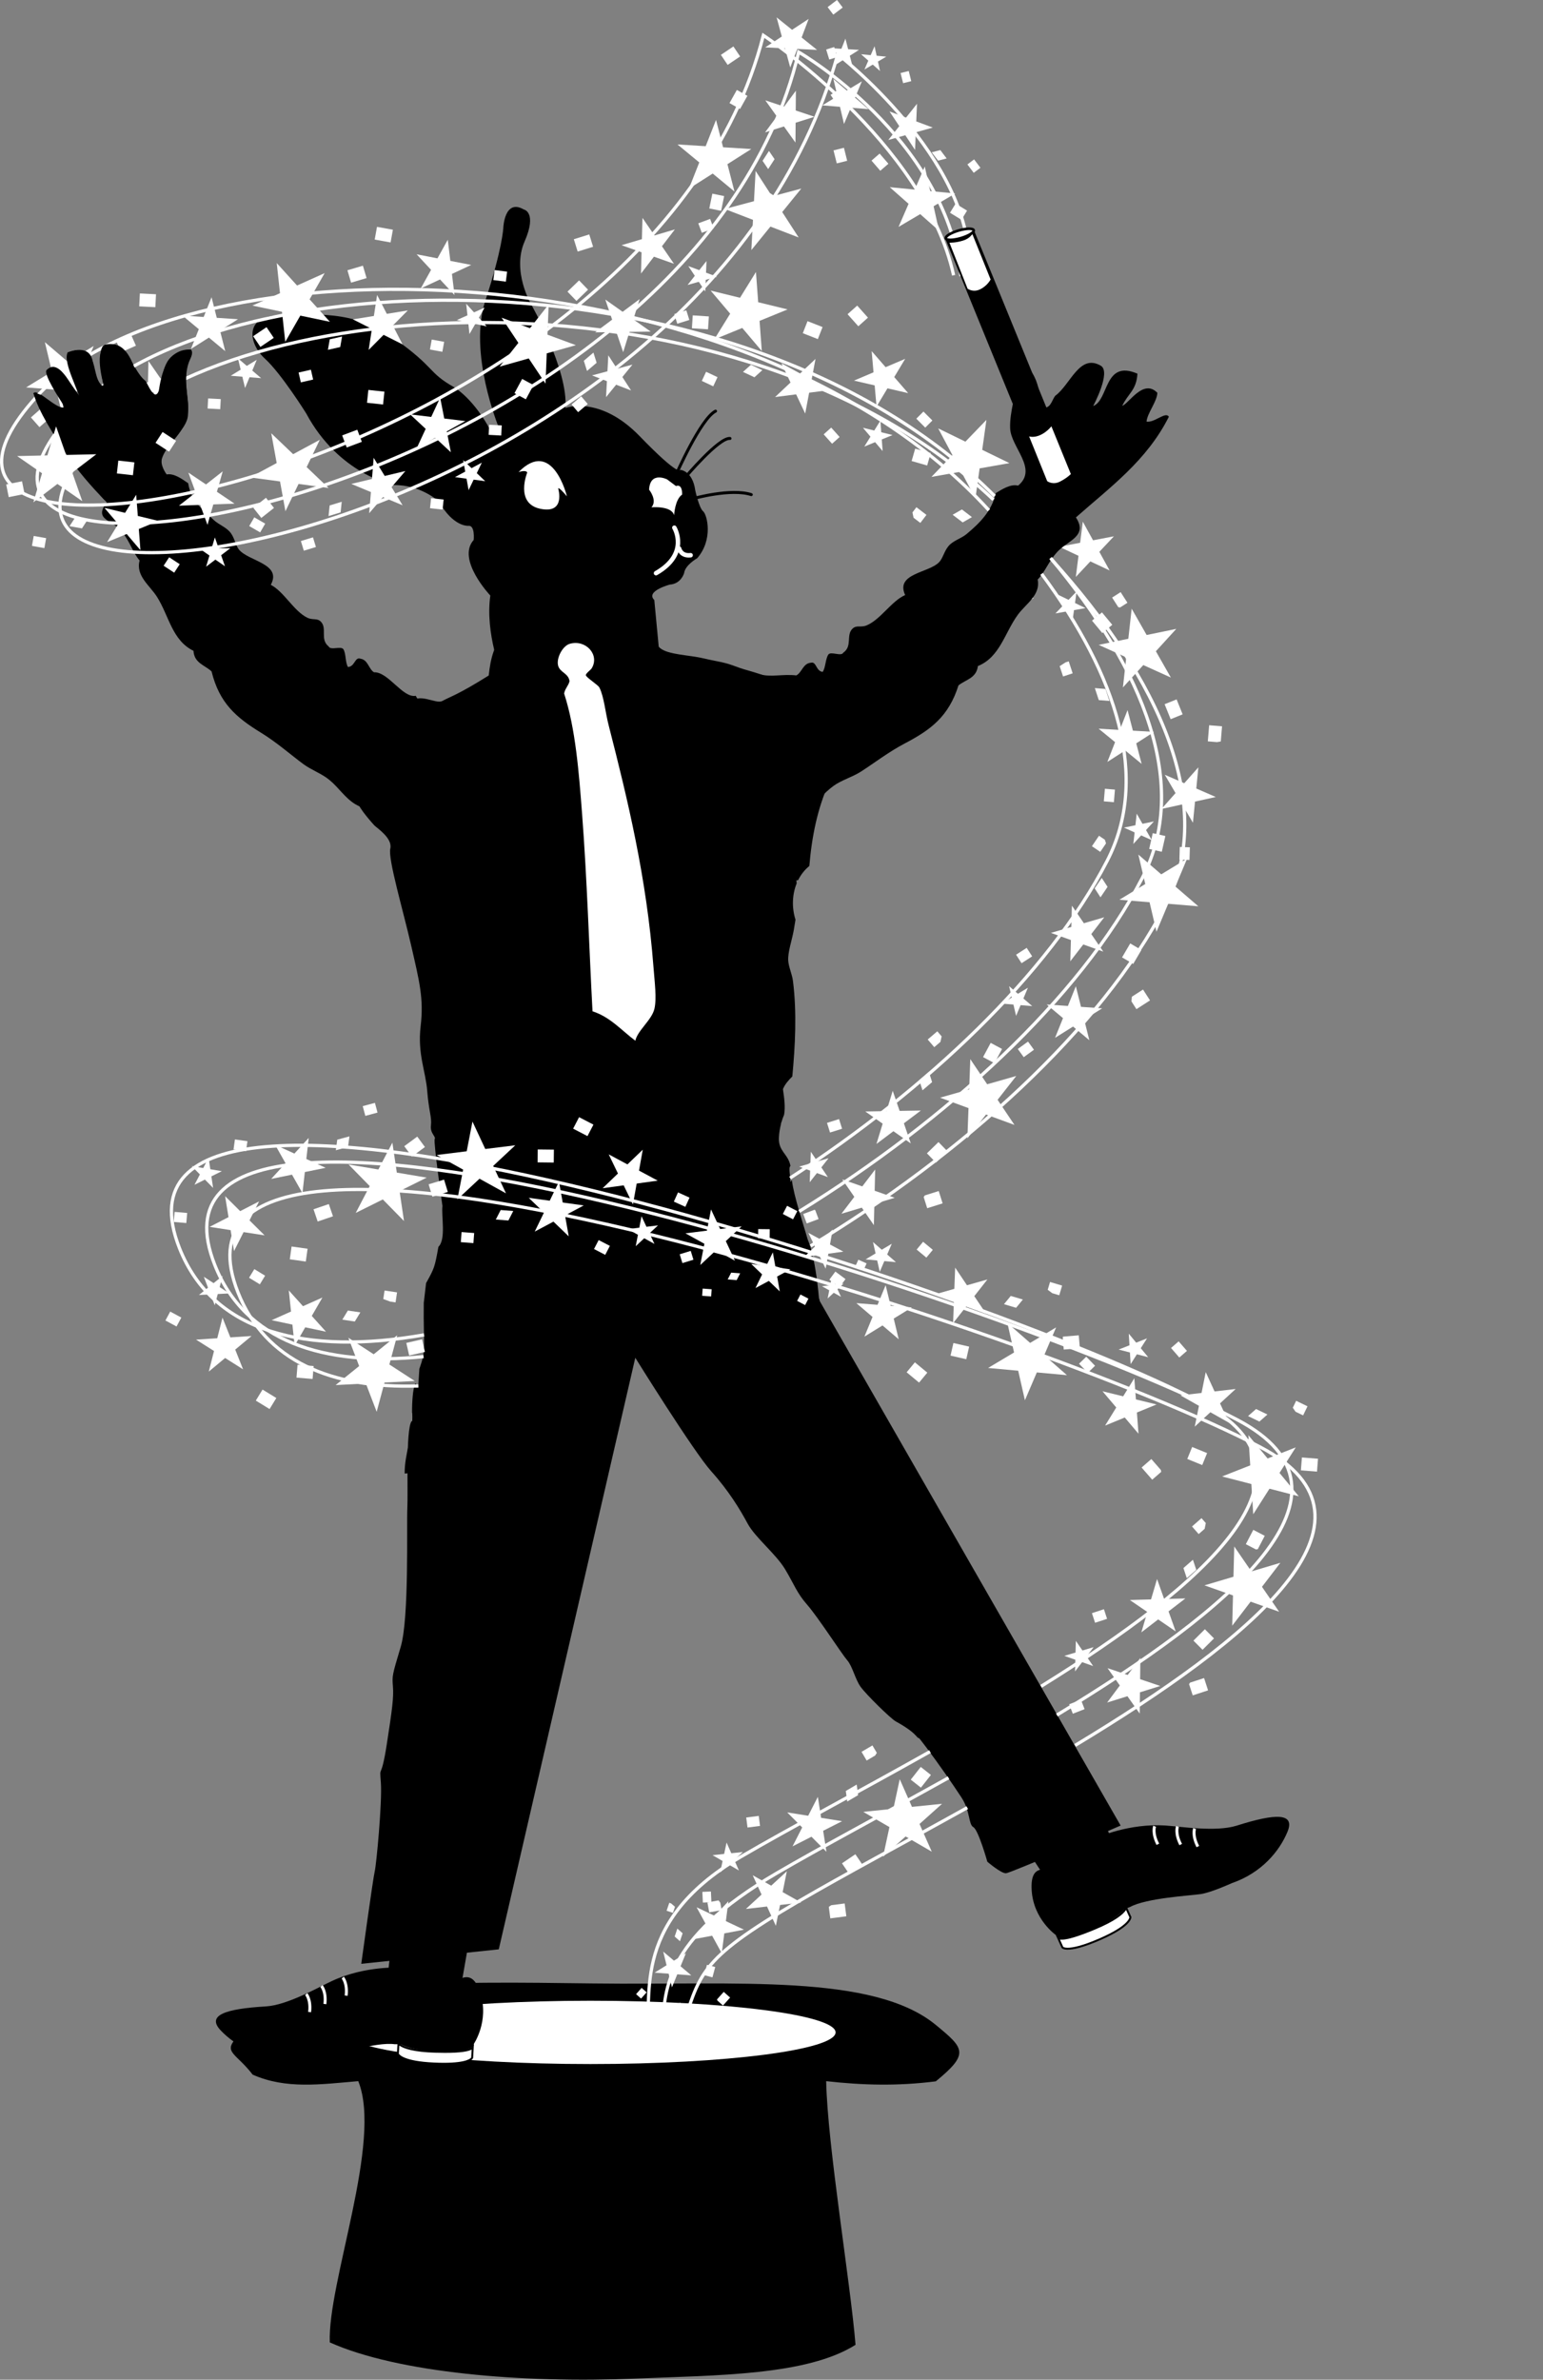 <?xml version="1.0" encoding="UTF-8" standalone="no"?>
<!-- Generator: Adobe Illustrator 15.1.0, SVG Export Plug-In . SVG Version: 6.00 Build 0)  -->

<svg
   xmlns:dc="http://purl.org/dc/elements/1.1/"
   xmlns:cc="http://creativecommons.org/ns#"
   xmlns:rdf="http://www.w3.org/1999/02/22-rdf-syntax-ns#"
   xmlns:svg="http://www.w3.org/2000/svg"
   xmlns="http://www.w3.org/2000/svg"
   xmlns:xlink="http://www.w3.org/1999/xlink"
   xmlns:sodipodi="http://sodipodi.sourceforge.net/DTD/sodipodi-0.dtd"
   xmlns:inkscape="http://www.inkscape.org/namespaces/inkscape"
   version="1.1"
   id="Calque_1"
   x="0px"
   y="0px"
   width="1028.654"
   height="1585.58"
   viewBox="0 0 1028.654 1585.58"
   enable-background="new 0 0 281.62 363.244"
   xml:space="preserve"
   inkscape:version="0.48.4 r9939"
   sodipodi:docname="lapin2.svg"><rect x="0" y="0" width="1028.654" height="1585.58" fill="#808080" stroke="none"/><defs
   id="defs1751" /><sodipodi:namedview
   pagecolor="#ffffff"
   bordercolor="#666666"
   borderopacity="1"
   objecttolerance="10"
   gridtolerance="10"
   guidetolerance="10"
   inkscape:pageopacity="0"
   inkscape:pageshadow="2"
   inkscape:window-width="1920"
   inkscape:window-height="1025"
   id="namedview1749"
   showgrid="false"
   inkscape:zoom="0.32485053"
   inkscape:cx="-106.75081"
   inkscape:cy="397.61292"
   inkscape:window-x="-2"
   inkscape:window-y="-3"
   inkscape:window-maximized="1"
   inkscape:current-layer="Calque_1"
   fit-margin-top="0"
   fit-margin-left="0"
   fit-margin-right="150"
   fit-margin-bottom="0" />
<polygon
   points="43.891,66.108 43.82,68.937 41.107,69.744 43.777,70.686 43.706,73.514 45.426,71.267 48.094,72.209 46.489,69.879 48.209,67.632 45.497,68.438 "
   id="polygon3"
   style="fill:#ffffff"
   transform="matrix(5,0,0,5,-120.478,-90.015)" />
<polygon
   points="52.301,57.611 51.251,60.243 48.424,60.059 50.603,61.87 49.555,64.502 51.95,62.99 54.127,64.799 53.43,62.055 55.826,60.542 52.998,60.357 "
   id="polygon5"
   style="fill:#ffffff"
   transform="matrix(5,0,0,5,-120.478,-90.015)" />
<polygon
   points="30.077,63.599 31.018,67.521 27.579,69.629 31.599,69.945 32.541,73.867 34.085,70.141 38.107,70.458 35.039,67.837 36.584,64.111 33.145,66.219 "
   id="polygon7"
   style="fill:#ffffff"
   transform="matrix(5,0,0,5,-120.478,-90.015)" />
<polygon
   points="55.82,65.753 56.183,67.264 54.858,68.076 56.407,68.198 56.77,69.709 57.365,68.274 58.914,68.396 57.733,67.385 58.328,65.952 57.002,66.762 "
   id="polygon9"
   style="fill:#ffffff"
   transform="matrix(5,0,0,5,-120.478,-90.015)" />
<polygon
   points="29.832,72.206 28.217,73.632 28.217,73.632 29.358,74.923 30.972,73.498 "
   id="polygon11"
   style="fill:#ffffff"
   transform="matrix(5,0,0,5,-120.478,-90.015)" />
<rect
   x="-247.263"
   y="-20.906"
   transform="matrix(-0.404,-0.915,0.915,-0.404,0,0)"
   width="8.62"
   height="10.765"
   id="rect13"
   style="fill:#ffffff" />
<rect
   x="-113.829"
   y="-199.065"
   transform="matrix(-0.999,-0.051,0.051,-0.999,0,0)"
   width="10.765"
   height="8.615"
   id="rect15"
   style="fill:#ffffff" />
<rect
   x="-160.734"
   y="-264.544"
   transform="matrix(-0.999,-0.052,0.052,-0.999,0,0)"
   width="8.42"
   height="6.73"
   id="rect17"
   style="fill:#ffffff" />
<rect
   x="-305.336"
   y="-52.354"
   transform="matrix(-0.344,-0.939,0.939,-0.344,0,0)"
   width="6.735"
   height="8.415"
   id="rect19"
   style="fill:#ffffff" />
<polygon
   points="39.962,72.194 38.382,72.773 38.314,74.194 39.896,73.616 "
   id="polygon21"
   style="fill:#ffffff"
   transform="matrix(5,0,0,5,-120.478,-90.015)" />
<polygon
   points="60.688,60.816 59.005,60.821 59.008,62.167 60.691,62.164 60.688,60.819 "
   id="polygon23"
   style="fill:#ffffff"
   transform="matrix(5,0,0,5,-120.478,-90.015)" />
<g
   id="g25"
   transform="matrix(5,0,0,5,-120.478,-90.015)">
	<defs
   id="defs27">
		<rect
   id="SVGID_1_"
   width="281.62"
   height="363.244"
   x="0"
   y="0" />
	</defs>
	<clipPath
   id="SVGID_2_">
		<use
   xlink:href="#SVGID_1_"
   overflow="visible"
   id="use31"
   style="overflow:visible"
   x="0"
   y="0"
   width="281.62"
   height="363.244" />
	</clipPath>
	<path
   clip-path="url(#SVGID_2_)"
   clip-rule="evenodd"
   d="m 68.067,330.148 c -0.31,-7.959 7.051,-26.795 3.794,-34.814 -5.009,0.426 -9.641,1.1 -14.079,-0.869 -2.47,-3.234 -4.478,-2.941 -1.199,-5.797 8.015,-6.977 27.04,-6.604 46.667,-6.354 18.975,0.242 37.285,-1.357 45.637,5.543 3.762,3.107 4.52,3.789 -0.021,7.502 -5.102,0.645 -9.696,0.525 -14.615,-0.025 0.164,8.559 3.261,26.986 3.913,35.137 -6.506,4.098 -18.427,4.045 -29.467,4.506 -14.83,0.619 -31.5,-0.75 -40.63,-4.829"
   id="path33"
   inkscape:connector-curvature="0"
   style="fill-rule:evenodd" />
	<path
   clip-path="url(#SVGID_2_)"
   d="m 135.506,288.836 c 0,2.33 -14.637,4.219 -32.691,4.219 -18.057,0 -32.693,-1.889 -32.693,-4.219 0,-2.328 14.637,-4.217 32.693,-4.217 18.054,0 32.691,1.889 32.691,4.217"
   id="path35"
   inkscape:connector-curvature="0"
   style="fill:#ffffff" />
</g>
<g
   id="g37"
   transform="matrix(5,0,0,5,-120.478,-90.015)">
	<defs
   id="defs39">
		
			<rect
   id="SVGID_3_"
   x="143.416"
   y="78.026"
   transform="matrix(-0.756,-0.655,0.655,-0.756,225.084,258.81)"
   width="34.777"
   height="18.814" />
	</defs>
	<clipPath
   id="SVGID_4_">
		<use
   xlink:href="#SVGID_3_"
   overflow="visible"
   id="use43"
   style="overflow:visible"
   x="0"
   y="0"
   width="281.62"
   height="363.244" />
	</clipPath>
	<polygon
   clip-path="url(#SVGID_4_)"
   points="158.506,88.414 160.928,86.952 159.827,89.559 161.967,91.413 159.147,91.171 158.045,93.777 157.405,91.02 154.584,90.779 157.008,89.318 156.368,86.561 "
   id="polygon45"
   style="fill:#ffffff" />
	<polygon
   clip-path="url(#SVGID_4_)"
   points="169.833,90.003 172.614,89.472 170.674,91.537 172.04,94.02 169.475,92.814 167.538,94.879 167.891,92.069 165.329,90.863 168.11,90.332 168.467,87.521 "
   id="polygon47"
   style="fill:#ffffff" />
	<polygon
   clip-path="url(#SVGID_4_)"
   points="152.815,76.859 155.616,73.956 155.057,77.951 158.684,79.717 154.711,80.419 154.151,84.415 152.256,80.854 148.284,81.555 151.084,78.652 149.19,75.092 "
   id="polygon49"
   style="fill:#ffffff" />
	<polygon
   clip-path="url(#SVGID_4_)"
   points="166.565,97.937 167.643,96.819 167.428,98.357 168.825,99.04 167.295,99.308 167.079,100.848 166.348,99.476 164.819,99.747 165.897,98.627 165.167,97.256 "
   id="polygon51"
   style="fill:#ffffff" />
	
		<rect
   x="145.878"
   y="78.047"
   transform="matrix(0.961,0.276,-0.276,0.961,27.473,-37.481)"
   clip-path="url(#SVGID_4_)"
   width="2.154"
   height="1.723"
   id="rect53"
   style="fill:#ffffff" />
	
		<rect
   x="160.247"
   y="82.251"
   transform="matrix(0.832,0.554,-0.554,0.832,73.107,-75.478)"
   clip-path="url(#SVGID_4_)"
   width="2.154"
   height="1.723"
   id="rect55"
   style="fill:#ffffff" />
	
		<rect
   x="166.594"
   y="81.625"
   transform="matrix(0.493,0.87,-0.87,0.493,156.688,-104.053)"
   clip-path="url(#SVGID_4_)"
   width="2.153"
   height="1.721"
   id="rect57"
   style="fill:#ffffff" />
	
		<rect
   x="160.018"
   y="96.729"
   transform="matrix(0.494,0.869,-0.869,0.494,166.053,-90.576)"
   clip-path="url(#SVGID_4_)"
   width="1.684"
   height="1.347"
   id="rect59"
   style="fill:#ffffff" />
	
		<rect
   x="145.726"
   y="85.915"
   transform="matrix(0.795,0.607,-0.607,0.795,82.582,-71.163)"
   clip-path="url(#SVGID_4_)"
   width="1.683"
   height="1.346"
   id="rect61"
   style="fill:#ffffff" />
	<polygon
   clip-path="url(#SVGID_4_)"
   points="153.686,86.913 152.45,87.621 151.112,86.6 152.348,85.892 "
   id="polygon63"
   style="fill:#ffffff" />
	
		<rect
   x="172.561"
   y="97.25"
   transform="matrix(0.54,0.842,-0.842,0.54,162.212,-100.903)"
   clip-path="url(#SVGID_4_)"
   width="1.682"
   height="1.346"
   id="rect65"
   style="fill:#ffffff" />
</g>
<g
   id="g67"
   transform="matrix(5,0,0,5,-120.478,-90.015)">
	<defs
   id="defs69">
		<rect
   id="SVGID_5_"
   width="281.62"
   height="363.244"
   x="0"
   y="0" />
	</defs>
	<clipPath
   id="SVGID_6_">
		<use
   xlink:href="#SVGID_5_"
   overflow="visible"
   id="use73"
   style="overflow:visible"
   x="0"
   y="0"
   width="281.62"
   height="363.244" />
	</clipPath>
	<path
   clip-path="url(#SVGID_6_)"
   d="m 90.551,74.839 c 0,0 -4.036,-9.806 -1.744,-16.768 2.287,-6.962 2.395,-9.712 2.395,-9.712 0,0 0.149,-3.94 2.735,-2.439 0,0 1.817,0.345 0.099,4.273 -1.717,3.929 0.85,8.314 0.85,8.314 0,0 5.003,8.787 4.598,13.87 0,0 4.553,-1.771 9.906,3.756 5.352,5.528 5.404,4.479 5.404,4.479 0,0 1.645,0.09 2.004,2.751 0,0 0.504,2.327 1.045,2.775 0.543,0.447 1.375,3.773 -0.789,6.251 0,0 -1.605,0.9 -1.746,1.984 0,0 -0.385,1.429 -1.907,1.531 0,0 -3.285,0.866 -2.067,2.057 0,0 0.602,6.345 0.826,8.711 0,0 4.272,14.604 -21.148,1.264 0,0 -2.264,-5.548 -1.541,-10.572 0,0 -4.552,-4.804 -2.218,-7.41 0,0 0.211,-2.008 -0.732,-1.881 0,0 -1.996,0.165 -3.892,-3.224 0,0 -2.421,-2.278 -6.058,-2.204 0,0 -7.295,-1.41 -11.661,-9.571 0,0 -3.303,-5.283 -5.493,-7.279 -2.192,-1.997 -2.781,-5.666 1.812,-5.765 4.595,-0.101 9.971,-0.827 15.493,3.117 5.526,3.941 4.342,4.413 7.88,6.436 0,0 2.281,1.255 4.531,5.116 -0.003,0 0.13,0.852 1.418,0.14"
   id="path75"
   inkscape:connector-curvature="0" />
	<path
   clip-path="url(#SVGID_6_)"
   d="m 99.684,84.144 c 0,0 -1.895,-7.87 -6.451,-3.227 0,0 0.979,-0.34 1.16,0.051 0,0 -1.687,4.118 1.74,4.836 3.424,0.718 2.391,-2.685 2.391,-2.685 0,0 -0.055,-0.408 1.16,1.025"
   id="path77"
   inkscape:connector-curvature="0"
   style="fill:#ffffff" />
	<path
   clip-path="url(#SVGID_6_)"
   d="m 110.639,83.256 c 0,0 1.148,1.408 0.316,2.353 0,0 2.654,-0.254 3.022,1.05 0,0 0.099,-2.096 1.067,-2.747 0,0 0.09,-1.472 -0.823,-1.14 l -1.175,-0.883 c 10e-4,0 -2.269,-1.152 -2.407,1.367"
   id="path79"
   inkscape:connector-curvature="0"
   style="fill:#ffffff" />
	<path
   clip-path="url(#SVGID_6_)"
   d="m 114.215,81.309 c 0,0 3.306,-7.523 5.283,-8.519"
   id="path81"
   inkscape:connector-curvature="0"
   style="fill:none;stroke:#000000;stroke-width:0.396;stroke-linecap:round" />
	<path
   clip-path="url(#SVGID_6_)"
   d="m 115.415,81.674 c 0,0 4.552,-5.412 6.013,-5.242"
   id="path83"
   inkscape:connector-curvature="0"
   style="fill:none;stroke:#000000;stroke-width:0.396;stroke-linecap:round" />
	<path
   clip-path="url(#SVGID_6_)"
   d="m 116.559,84.436 c 0,0 4.993,-1.403 7.707,-0.52"
   id="path85"
   inkscape:connector-curvature="0"
   style="fill:none;stroke:#000000;stroke-width:0.396;stroke-linecap:round" />
	<path
   clip-path="url(#SVGID_6_)"
   d="m 114.008,88.322 c 0,0 2.101,3.465 -2.444,6.059"
   id="path87"
   inkscape:connector-curvature="0"
   style="fill:none;stroke:#ffffff;stroke-width:0.595;stroke-linecap:round" />
	<path
   clip-path="url(#SVGID_6_)"
   d="m 114.645,91.1 c 0,0 0.23,1.044 1.533,0.889"
   id="path89"
   inkscape:connector-curvature="0"
   style="fill:none;stroke:#ffffff;stroke-width:0.595;stroke-linecap:round" />
	<path
   clip-path="url(#SVGID_6_)"
   clip-rule="evenodd"
   d="m 170.86,66.733 c -2.842,-1.643 -4.018,2.511 -6.07,4.015 -0.516,0.664 -0.59,1.859 -1.914,1.554 -0.109,-2.651 -0.814,-6.106 -3.949,-6.079 -0.367,0.967 0.443,1.6 0.527,2.475 0.191,1.951 -0.762,4.034 -0.674,6.39 0.096,2.513 3.773,5.406 1.057,7.63 -0.984,-0.261 -2.141,0.498 -2.951,0.978 -0.576,2.371 -2.021,3.906 -3.936,5.491 -0.729,0.6 -1.816,0.868 -2.416,1.62 -0.555,0.687 -0.723,1.569 -1.195,2.082 -1.365,1.483 -5.904,1.489 -4.557,4.411 -1.82,0.786 -3.279,3.272 -5.141,4.042 -0.779,0.324 -1.324,-0.084 -1.875,0.432 -0.9,0.848 0.016,2.344 -1.236,3.205 -0.277,0.555 -1.69,-0.244 -2.004,0.27 -0.383,0.598 -0.34,1.712 -0.744,2.287 -0.906,-0.09 -0.826,-1.432 -1.57,-1.217 -1.051,0.08 -1.171,1.276 -1.941,1.69 -1.882,-0.216 -3.326,0.288 -5.024,-0.172 -0.724,1.183 -1.947,1.769 -3.317,2.176 l 8.852,16.044 c 0.287,-0.115 0.578,-0.221 0.836,-0.357 1.435,-0.762 2.31,-2.043 3.645,-2.992 1.07,-0.766 2.446,-1.135 3.602,-1.87 1.791,-1.144 3.672,-2.616 5.911,-3.791 3.402,-1.784 5.799,-3.55 7.113,-7.703 0.93,-0.778 2.385,-0.93 2.592,-2.583 2.934,-1.186 3.57,-4.434 5.322,-6.836 1.068,-1.467 3.061,-2.609 2.648,-4.693 1.021,-1.039 1.391,-2.349 2.635,-3.705 1.383,-1.504 4.102,-2.069 2.463,-4.573 4.523,-4.003 9.436,-7.539 12.395,-13.419 -0.459,-0.738 -1.889,0.825 -2.979,0.651 0.107,-1.155 1.383,-2.623 1.443,-3.838 -1.873,-1.923 -3.779,1.424 -4.686,1.74 0.764,-1.636 1.902,-2.075 2.029,-4.291 -4.482,-1.919 -3.783,3.507 -5.902,4.315 -0.003,-10e-4 2.448,-4.545 1.011,-5.379"
   id="path91"
   inkscape:connector-curvature="0"
   style="fill-rule:evenodd" />
	<path
   clip-path="url(#SVGID_6_)"
   d="m 78.575,111.754 c 1.376,-1.627 3.576,0.157 4.509,-0.346 1.161,-0.627 2.051,-0.809 6.174,-3.388 0.24,-2.292 0.746,-4.354 2.225,-5.581 -0.021,-0.083 -0.031,-0.161 -0.038,-0.238 4.218,0.594 8.406,1.133 12.784,0.329 2.102,-0.385 4.127,-0.97 6.1,-1.69 0.439,1.371 1.02,2.885 1.773,3.52 1.078,0.908 3.881,0.918 5.727,1.363 1.004,0.242 2.015,0.402 2.909,0.625 0.982,0.246 1.802,0.633 2.613,0.861 1.894,0.536 3.208,0.961 5.013,1.737 0.499,0.215 1.016,0.579 1.549,0.836 0.562,0.271 1.262,0.382 1.64,0.616 0.247,0.158 0.438,0.609 0.811,0.893 1.294,0.986 2.669,1.967 3.572,3.504 -0.67,0.971 -1.106,2.16 -1.164,3.563 -0.056,1.31 -0.088,2.621 -0.127,3.933 -1.558,3.42 -2.319,7.245 -2.638,11.11 -0.647,0.528 -1.15,1.183 -1.508,1.91 -0.004,-0.003 -0.006,-0.009 -0.01,-0.013 l -0.211,0.018 c 0.021,0.143 0.02,0.273 0.035,0.414 -0.611,1.51 -0.652,3.263 -0.154,4.828 -0.068,0.451 -0.142,0.904 -0.223,1.361 -0.244,1.385 -0.816,2.955 -0.746,4.086 0.055,0.867 0.52,1.822 0.631,2.711 0.539,4.246 0.295,8.695 -0.084,12.732 -0.496,0.494 -0.97,1.009 -1.25,1.689 0.184,1.248 0.331,2.428 0.154,3.412 -0.141,0.33 -0.264,0.67 -0.361,1.025 -0.027,0.047 -0.047,0.098 -0.076,0.145 0.015,0.002 0.023,0.002 0.039,0.004 -0.156,0.613 -0.271,1.246 -0.295,1.904 -0.074,1.828 1.252,2.146 1.543,3.756 -0.33,0.154 0.072,1.736 -0.027,2.088 0.229,-0.066 0.029,-0.098 0.216,-0.197 0.259,2.158 1.558,5.945 2.094,7.859 1.279,2.986 1.627,9.402 1.542,8.295 -0.23,-3.01 1.641,11.094 1.949,13.936 0.14,1.311 1.838,2.646 1.787,4.125 -37.385,-26.855 -41.473,3.502 -58.998,4.881 -0.06,-2.6 1.188,-5.334 1.003,-8.092 -0.007,-0.006 -0.015,-0.008 -0.022,-0.012 -0.021,-3.516 0.618,-4.736 0.563,-3.338 0.084,0.004 0.165,0.01 0.262,-0.002 -0.017,-0.107 -0.01,-0.197 0.006,-0.277 l 0.143,-2.238 c 1.001,-2.805 0.507,-2.775 0.587,-8.775 l 0.309,-2.645 c 1.101,-1.98 1.155,-2.107 1.645,-4.84 1.03,-0.992 0.382,-4.018 0.537,-5.451 0,0 -1.22,-8.525 -1.033,-8.9 0.188,-0.373 -0.633,-0.742 -0.5,-1.832 0.132,-1.09 -0.291,-1.922 -0.495,-4.57 -0.203,-2.648 -1.314,-4.939 -0.878,-8.644 0.436,-3.705 -0.169,-5.961 -1.253,-10.703 -1.083,-4.739 -3.118,-11.567 -2.793,-12.961 0.325,-1.392 -1.773,-2.73 -2.136,-3.104 0,0 -2.132,-2.327 -2.19,-3.078 -0.057,-0.752 -0.631,-0.048 -1.575,-0.953"
   id="path93"
   inkscape:connector-curvature="0" />
</g>
<g
   id="g95"
   transform="matrix(5,0,0,5,-120.478,-90.015)">
	<defs
   id="defs97">
		<rect
   id="SVGID_7_"
   x="98.462"
   y="103.686"
   width="13.032"
   height="53.004" />
	</defs>
	<clipPath
   id="SVGID_8_">
		<use
   xlink:href="#SVGID_7_"
   overflow="visible"
   id="use101"
   style="overflow:visible"
   x="0"
   y="0"
   width="281.62"
   height="363.244" />
	</clipPath>
	<path
   clip-path="url(#SVGID_8_)"
   d="m 111.223,146.85 c 0.155,2.02 0.452,4.223 0.123,5.604 -0.359,1.486 -2.26,2.885 -2.539,4.236 -1.846,-1.381 -3.338,-3.158 -5.711,-3.924 -0.451,-8.392 -0.72,-17.565 -1.39,-26.3 -0.423,-5.53 -0.872,-11.378 -2.394,-16.044 0.115,-0.662 0.573,-1.029 0.719,-1.641 -0.135,-1.09 -1.316,-1.152 -1.531,-2.121 -0.23,-0.992 0.619,-2.605 1.583,-2.87 2.142,-0.599 4.002,1.496 2.899,3.28 -0.114,0.189 -0.793,0.676 -0.775,0.904 0.023,0.306 1.646,1.293 1.814,1.664 0.621,1.256 0.777,3.291 1.248,5.096 2.518,9.821 5.044,20.228 5.954,32.116"
   id="path103"
   inkscape:connector-curvature="0"
   style="fill:#ffffff" />
</g>
<g
   id="g105"
   transform="matrix(5,0,0,5,-120.478,-90.015)">
	<defs
   id="defs107">
		<rect
   id="SVGID_9_"
   width="281.62"
   height="363.244"
   x="0"
   y="0" />
	</defs>
	<clipPath
   id="SVGID_10_">
		<use
   xlink:href="#SVGID_9_"
   overflow="visible"
   id="use111"
   style="overflow:visible"
   x="0"
   y="0"
   width="281.62"
   height="363.244" />
	</clipPath>
	<path
   clip-path="url(#SVGID_10_)"
   clip-rule="evenodd"
   d="m 38.073,64.233 c 2.943,-1.45 3.416,2.85 5.364,4.489 0.471,0.697 0.464,1.894 1.805,1.679 0.288,-2.638 1.223,-6.038 4.347,-5.802 0.302,0.989 -0.549,1.567 -0.691,2.434 -0.32,1.935 0.49,4.076 0.246,6.422 -0.265,2.5 -5.4,5.371 -2.838,7.772 1.001,-0.194 2.103,0.641 2.88,1.173 0.417,2.404 1.602,3.186 3.406,4.895 0.686,0.647 1.752,0.988 2.302,1.778 0.508,0.723 0.618,1.614 1.054,2.157 1.263,1.572 5.79,1.879 4.251,4.706 1.763,0.906 3.053,3.485 4.858,4.377 0.756,0.375 1.327,0.004 1.842,0.557 0.843,0.904 -0.172,2.336 1.019,3.279 0.241,0.572 1.704,-0.129 1.983,0.402 0.342,0.623 0.223,1.73 0.588,2.333 0.911,-0.028 0.922,-1.373 1.649,-1.108 1.044,0.15 1.084,1.352 1.824,1.815 1.892,-0.088 3.84,3.478 5.565,3.132 0.642,1.227 1.9,2.318 3.241,2.816 l -10.522,12.025 c -0.277,-0.133 -0.561,-0.26 -0.809,-0.412 -1.381,-0.856 -2.168,-2.192 -3.437,-3.229 -1.016,-0.835 -2.365,-1.295 -3.468,-2.106 -1.71,-1.26 -3.49,-2.856 -5.644,-4.178 -3.274,-2.008 -5.55,-3.931 -6.582,-8.162 -0.875,-0.84 -2.318,-1.088 -2.414,-2.75 -2.848,-1.379 -3.266,-4.662 -4.855,-7.177 -0.964,-1.534 -2.875,-2.81 -2.327,-4.858 -0.949,-1.107 -1.229,-2.438 -2.38,-3.874 -1.28,-1.593 -3.801,-1.491 -1.998,-3.881 -4.246,-4.296 -7.216,-8.461 -9.774,-14.526 0.505,-0.705 2.897,1.998 3.996,1.898 -0.03,-1.16 -2.272,-3.759 -2.251,-4.975 1.997,-1.794 3.547,3.238 4.429,3.613 -0.652,-1.683 -1.629,-3.761 -1.608,-5.98 4.6,-1.615 2.818,3.696 4.877,4.643 0,0 -1.418,-4.641 0.072,-5.377"
   id="path113"
   inkscape:connector-curvature="0"
   style="fill-rule:evenodd" />
	<path
   clip-path="url(#SVGID_10_)"
   d="m 78.96,207.402 c -0.771,1.211 -0.443,9.25 -0.553,11.563 -0.111,2.313 0.26,14.666 -0.886,18.498 -1.146,3.832 -1.146,3.832 -1.037,5.264 0.11,1.43 -0.066,2.885 -0.838,7.838 -0.773,4.955 -0.97,2.379 -0.772,4.955 0.197,2.576 -0.598,10.99 -0.818,11.871 -0.221,0.879 -1.792,12.307 -1.792,12.307 l 18.335,-1.93 18.201,-78.83 c 0,0 7.762,12.494 10.121,15.121 2.362,2.627 3.848,5.105 4.855,6.971 1.007,1.867 3.764,4.031 5.003,6.096 1.237,2.064 1.534,3.123 2.954,4.742 1.421,1.619 4.607,6.559 5.316,7.367 0.709,0.808 1.058,2.512 1.782,3.535 0.728,1.023 3.998,4.23 4.675,4.609 0.676,0.379 2.029,1.139 2.74,1.949 0.709,0.811 -0.264,-0.629 1.42,1.619 1.684,2.246 3.385,4.707 4.605,6.559 1.223,1.85 0.926,3.6 1.602,3.98 0.678,0.379 1.865,4.607 1.865,4.607 0,0 1.85,1.588 2.494,1.537 0.645,-0.049 15.279,-6.355 15.279,-6.355 l -41.047,-71.51"
   id="path115"
   inkscape:connector-curvature="0" />
	<polygon
   clip-path="url(#SVGID_10_)"
   points="86.67,276.387 76.234,277.361 75.315,285.529 85.27,284.402 "
   id="polygon117" />
	<polygon
   clip-path="url(#SVGID_10_)"
   points="170.678,259.572 160.297,263.389 165.667,271.598 173.909,266.43 "
   id="polygon119" />
	<path
   clip-path="url(#SVGID_10_)"
   d="m 87.277,290.488 c -0.038,0.664 -2.343,1.072 -5.149,0.912 -2.806,-0.16 -5.049,-0.83 -5.012,-1.494 0.038,-0.664 2.344,-1.072 5.15,-0.912 2.806,0.16 5.049,0.83 5.011,1.494"
   id="path121"
   inkscape:connector-curvature="0" />
	<path
   clip-path="url(#SVGID_10_)"
   d="m 83.273,293.02 c -0.426,0 -0.89,-0.012 -1.377,-0.035 -4.464,-0.215 -4.753,-1.264 -4.765,-1.322 l 0.016,-0.002 0.076,-1.326 c 0.425,0.414 1.614,0.984 4.928,1.08 0.467,0.014 0.891,0.02 1.275,0.02 2.461,0 3.343,-0.262 3.698,-0.547 l -0.077,1.34 c -0.002,-0.001 -0.254,0.792 -3.774,0.792"
   id="path123"
   inkscape:connector-curvature="0"
   style="fill:#ffffff" />
	<path
   clip-path="url(#SVGID_10_)"
   d="m 77.339,290.594 c 0.592,0.414 1.905,0.867 4.809,0.951 0.455,0.012 0.885,0.02 1.278,0.02 2.065,0 3.053,-0.178 3.554,-0.436 l -0.06,1.053 c -0.05,0.084 -0.528,0.707 -3.647,0.707 -0.424,0 -0.885,-0.012 -1.371,-0.035 -3.88,-0.186 -4.537,-1.021 -4.629,-1.186 l 0.004,-0.002 0.062,-1.072 m -0.222,-0.688 -0.1,1.746 c -0.003,-0.01 -0.006,-0.016 -0.009,-0.016 -0.049,0 0.033,1.244 4.882,1.477 0.509,0.025 0.968,0.035 1.383,0.035 3.787,0 3.905,-0.916 3.905,-0.916 l 0.105,-1.838 c -0.126,0.314 -0.121,0.908 -3.857,0.908 -0.383,0 -0.805,-0.006 -1.271,-0.02 -5.009,-0.143 -5.038,-1.376 -5.038,-1.376"
   id="path125"
   inkscape:connector-curvature="0" />
	<path
   clip-path="url(#SVGID_10_)"
   d="m 87.257,290.393 c 0,0 2.073,-3.012 0.894,-6.756 -1.18,-3.744 -2.946,-1.689 -5.032,-0.668 -2.086,1.021 -2.037,3.432 -5.57,0.949 -3.534,-2.484 -0.163,-3.709 -0.163,-3.709 0,0 -4.537,-0.281 -8.962,1.746 -1.805,0.826 -5.973,3.25 -8.881,3.42 -5.468,0.32 -7.927,1.193 -6.014,3.205 1.913,2.01 5.168,3.859 9.359,3.719 0,0 3.015,0.188 4.417,-0.127 1.402,-0.316 6.945,-2.1 9.398,-1.76"
   id="path127"
   inkscape:connector-curvature="0" />
	<path
   clip-path="url(#SVGID_10_)"
   d="m 64.922,283.73 c 0,0 0.65,0.729 0.456,2.398"
   id="path129"
   inkscape:connector-curvature="0"
   style="fill:none;stroke:#ffffff;stroke-width:0.395" />
	<path
   clip-path="url(#SVGID_10_)"
   d="m 66.96,282.66 c 0,0 0.65,0.729 0.456,2.398"
   id="path131"
   inkscape:connector-curvature="0"
   style="fill:none;stroke:#ffffff;stroke-width:0.395" />
	<path
   clip-path="url(#SVGID_10_)"
   d="m 69.793,281.537 c 0,0 0.65,0.73 0.456,2.4"
   id="path133"
   inkscape:connector-curvature="0"
   style="fill:none;stroke:#ffffff;stroke-width:0.395" />
	<path
   clip-path="url(#SVGID_10_)"
   d="m 164.918,275.98 c 0.273,0.605 2.572,0.162 5.135,-0.99 2.563,-1.154 4.418,-2.582 4.145,-3.189 -0.273,-0.605 -2.57,-0.162 -5.135,0.992 -2.563,1.152 -4.418,2.58 -4.145,3.187"
   id="path135"
   inkscape:connector-curvature="0" />
	<path
   clip-path="url(#SVGID_10_)"
   d="m 166.458,277.686 c -0.58,0 -0.709,-0.178 -0.711,-0.18 l -0.545,-1.213 c 0.109,0.037 0.25,0.061 0.434,0.061 0.793,0 2.232,-0.439 4.4,-1.344 3.063,-1.275 3.967,-2.234 4.217,-2.771 l 0.545,1.211 0.014,-0.004 c 0.012,0.059 0.121,1.141 -3.977,2.939 -2.448,1.076 -3.731,1.301 -4.377,1.301"
   id="path137"
   inkscape:connector-curvature="0"
   style="fill:#ffffff" />
	<path
   clip-path="url(#SVGID_10_)"
   d="m 174.237,272.523 0.441,0.979 0.004,-0.002 c -0.025,0.188 -0.34,1.203 -3.898,2.766 -2.428,1.066 -3.693,1.289 -4.326,1.289 -0.412,0 -0.563,-0.092 -0.6,-0.119 l -0.432,-0.963 c 0.063,0.008 0.133,0.012 0.207,0.012 0.813,0 2.268,-0.443 4.453,-1.354 2.68,-1.117 3.745,-2.01 4.151,-2.608 m -0.039,-0.722 c 0,0 0.414,1.162 -4.211,3.088 -2.51,1.047 -3.727,1.334 -4.354,1.334 -0.527,0 -0.637,-0.203 -0.754,-0.328 l 0.756,1.68 c 0,0 0.131,0.242 0.822,0.242 0.715,0 2.033,-0.258 4.43,-1.313 4.414,-1.938 4.082,-3.125 4.033,-3.125 -0.004,0 -0.006,0.006 -0.004,0.016 l -0.718,-1.594 z"
   id="path139"
   inkscape:connector-curvature="0" />
	<path
   clip-path="url(#SVGID_10_)"
   d="m 164.903,275.883 c 0,0 -3.014,-2.07 -3.252,-5.988 -0.236,-3.918 2.146,-2.633 4.461,-2.424 2.314,0.207 3.129,2.477 5.539,-1.107 2.412,-3.584 -1.174,-3.521 -1.174,-3.521 0,0 4.135,-1.887 8.994,-1.576 1.98,0.127 6.74,0.898 9.516,0.018 5.221,-1.656 7.83,-1.721 6.762,0.842 -1.066,2.561 -3.443,5.453 -7.406,6.82 0,0 -2.748,1.256 -4.172,1.463 -1.422,0.205 -7.236,0.523 -9.406,1.717"
   id="path141"
   inkscape:connector-curvature="0" />
	<path
   clip-path="url(#SVGID_10_)"
   d="m 183.375,261.672 c 0,0 -0.346,0.912 0.434,2.402"
   id="path143"
   inkscape:connector-curvature="0"
   style="fill:none;stroke:#ffffff;stroke-width:0.395" />
	<path
   clip-path="url(#SVGID_10_)"
   d="m 181.09,261.4 c 0,0 -0.348,0.914 0.432,2.404"
   id="path145"
   inkscape:connector-curvature="0"
   style="fill:none;stroke:#ffffff;stroke-width:0.395" />
	<path
   clip-path="url(#SVGID_10_)"
   d="m 178.043,261.367 c 0,0 -0.348,0.912 0.432,2.402"
   id="path147"
   inkscape:connector-curvature="0"
   style="fill:none;stroke:#ffffff;stroke-width:0.395" />
	<path
   clip-path="url(#SVGID_10_)"
   d="M 155.944,85.998 C 123.469,50.472 48.729,49.279 29.042,70.79 c -28.696,31.355 81.913,10.42 96.834,-48.076 0,0 21.407,14.133 25.366,31.972"
   id="path149"
   inkscape:connector-curvature="0"
   style="fill:none;stroke:#ffffff;stroke-width:0.431" />
	<path
   clip-path="url(#SVGID_10_)"
   d="m 129.443,174.988 c 18.229,-11.846 34.428,-27.125 42.264,-42.255 5.715,-11.039 1.355,-24.672 -8.734,-38.258"
   id="path151"
   inkscape:connector-curvature="0"
   style="fill:none;stroke:#ffffff;stroke-width:0.431" />
	<path
   clip-path="url(#SVGID_10_)"
   d="m 162.905,242.721 c 21.824,-13.547 39.074,-28.484 21.467,-37.744 -29.029,-15.27 -150.014,-55.234 -136.348,-20.648 4.495,11.375 17.031,14.285 32.615,11.557"
   id="path153"
   inkscape:connector-curvature="0"
   style="fill:none;stroke:#ffffff;stroke-width:0.431" />
	<path
   clip-path="url(#SVGID_10_)"
   d="m 110.021,289.164 c 1.651,-4.02 -2.755,-14.613 12.896,-23.756 6.423,-3.754 15.607,-8.602 25.178,-13.988"
   id="path155"
   inkscape:connector-curvature="0"
   style="fill:none;stroke:#ffffff;stroke-width:0.431" />
	<path
   clip-path="url(#SVGID_10_)"
   d="M 156.711,84.105 C 123.101,50.345 52.669,52.345 33.749,73.021 c -28.696,31.354 82.81,11.415 96.835,-48.077 0,0 19.42,11.186 21.647,29.861"
   id="path157"
   inkscape:connector-curvature="0"
   style="fill:none;stroke:#ffffff;stroke-width:0.431" />
	<path
   clip-path="url(#SVGID_10_)"
   d="m 130.647,179.436 c 19.638,-12.117 37.433,-28.378 45.767,-44.472 6.35,-12.264 0.318,-27.563 -12.244,-42.606"
   id="path159"
   inkscape:connector-curvature="0"
   style="fill:none;stroke:#ffffff;stroke-width:0.431" />
	<path
   clip-path="url(#SVGID_10_)"
   d="m 165.012,246.547 c 23.01,-13.955 42.367,-29.715 24.066,-39.34 -29.029,-15.268 -150.013,-55.234 -136.347,-20.646 4.025,10.188 14.5,13.584 27.839,12.221"
   id="path161"
   inkscape:connector-curvature="0"
   style="fill:none;stroke:#ffffff;stroke-width:0.431" />
	<path
   clip-path="url(#SVGID_10_)"
   d="m 112.463,289.021 c 0.143,-5.529 -0.12,-12.455 15.162,-21.385 5.92,-3.457 14.186,-7.846 22.938,-12.729"
   id="path163"
   inkscape:connector-curvature="0"
   style="fill:none;stroke:#ffffff;stroke-width:0.431" />
	<path
   clip-path="url(#SVGID_10_)"
   d="M 156.551,84.591 C 122.347,52.275 55.163,56.646 36.836,76.671 c -28.695,31.354 81.296,13.152 98.955,-51.452 0,0 17.946,13.926 17.516,28.426"
   id="path165"
   inkscape:connector-curvature="0"
   style="fill:none;stroke:#ffffff;stroke-width:0.431" />
	<path
   clip-path="url(#SVGID_10_)"
   d="m 132.174,184.039 c 20.252,-12.211 38.774,-28.906 47.329,-45.425 6.842,-13.213 -0.666,-30.002 -15.244,-46.116"
   id="path167"
   inkscape:connector-curvature="0"
   style="fill:none;stroke:#ffffff;stroke-width:0.431" />
	<path
   clip-path="url(#SVGID_10_)"
   d="m 167.438,250.596 c 23.297,-14.053 43.203,-30.021 24.729,-39.738 C 163.136,195.59 42.153,155.624 55.819,190.212 c 3.636,9.201 12.534,12.863 24.051,12.482"
   id="path169"
   inkscape:connector-curvature="0"
   style="fill:none;stroke:#ffffff;stroke-width:0.431" />
	<path
   clip-path="url(#SVGID_10_)"
   d="m 114.76,289.021 c 2.8,-7.969 1.963,-9.559 15.953,-17.732 5.787,-3.381 13.815,-7.65 22.348,-12.402"
   id="path171"
   inkscape:connector-curvature="0"
   style="fill:none;stroke:#ffffff;stroke-width:0.431" />
</g>
<g
   id="g173"
   transform="matrix(5,0,0,5,-120.478,-90.015)">
	<defs
   id="defs175">
		
			<rect
   id="SVGID_11_"
   x="160.214"
   y="106.452"
   transform="matrix(-0.254,-0.967,0.967,-0.254,110.648,317.062)"
   width="34.775"
   height="18.814" />
	</defs>
	<clipPath
   id="SVGID_12_">
		<use
   xlink:href="#SVGID_11_"
   overflow="visible"
   id="use179"
   style="overflow:visible"
   x="0"
   y="0"
   width="281.62"
   height="363.244" />
	</clipPath>
	<polygon
   clip-path="url(#SVGID_12_)"
   points="175.149,115.371 177.975,115.533 175.594,117.061 176.313,119.799 174.122,118.008 171.741,119.537 172.77,116.9 170.579,115.108 173.403,115.27 174.432,112.633 "
   id="polygon181"
   style="fill:#ffffff" />
	<polygon
   clip-path="url(#SVGID_12_)"
   points="183.6,123.079 186.196,124.211 183.43,124.821 183.153,127.64 181.719,125.198 178.954,125.806 180.833,123.688 179.397,121.245 181.993,122.377 183.874,120.258 "
   id="polygon183"
   style="fill:#ffffff" />
	<polygon
   clip-path="url(#SVGID_12_)"
   points="176.979,102.622 180.93,101.807 178.211,104.788 180.208,108.293 176.534,106.629 173.815,109.611 174.262,105.602 170.586,103.938 174.538,103.124 174.983,99.116 "
   id="polygon185"
   style="fill:#ffffff" />
	<polygon
   clip-path="url(#SVGID_12_)"
   points="176.424,127.781 177.946,127.467 176.899,128.615 177.665,129.965 176.25,129.326 175.204,130.473 175.375,128.93 173.959,128.289 175.483,127.975 175.655,126.43 "
   id="polygon187"
   style="fill:#ffffff" />
	
		<rect
   x="169.907"
   y="100.14"
   transform="matrix(0.638,0.77,-0.77,0.638,139.73,-95.11)"
   clip-path="url(#SVGID_12_)"
   width="2.153"
   height="1.724"
   id="rect189"
   style="fill:#ffffff" />
	
		<rect
   x="179.393"
   y="111.726"
   transform="matrix(0.374,0.927,-0.927,0.374,217.45,-96.882)"
   clip-path="url(#SVGID_12_)"
   width="2.153"
   height="1.723"
   id="rect191"
   style="fill:#ffffff" />
	
		<rect
   x="184.985"
   y="114.792"
   transform="matrix(-0.083,0.997,-0.997,-0.083,316.834,-60.112)"
   clip-path="url(#SVGID_12_)"
   width="2.154"
   height="1.723"
   id="rect193"
   style="fill:#ffffff" />
	
		<rect
   x="171.174"
   y="123.445"
   transform="matrix(-0.085,0.996,-0.996,-0.085,310.255,-36.77)"
   clip-path="url(#SVGID_12_)"
   width="1.684"
   height="1.347"
   id="rect195"
   style="fill:#ffffff" />
	
		<rect
   x="165.487"
   y="106.45"
   transform="matrix(0.313,0.95,-0.95,0.313,215.919,-84.401)"
   clip-path="url(#SVGID_12_)"
   width="1.682"
   height="1.346"
   id="rect197"
   style="fill:#ffffff" />
	<polygon
   clip-path="url(#SVGID_12_)"
   points="172.018,111.41 170.6,111.297 170.073,109.699 171.491,109.811 "
   id="polygon199"
   style="fill:#ffffff" />
	
		<rect
   x="181.232"
   y="130.957"
   transform="matrix(-0.03,1,-1,-0.03,319.137,-46.39)"
   clip-path="url(#SVGID_12_)"
   width="1.683"
   height="1.346"
   id="rect201"
   style="fill:#ffffff" />
</g>
<g
   id="g203"
   transform="matrix(5,0,0,5,-120.478,-90.015)">
	<defs
   id="defs205">
		
			<rect
   id="SVGID_13_"
   x="161.303"
   y="127.325"
   transform="matrix(-0.792,-0.611,0.611,-0.792,217.401,363.586)"
   width="18.814"
   height="34.78" />
	</defs>
	<clipPath
   id="SVGID_14_">
		<use
   xlink:href="#SVGID_13_"
   overflow="visible"
   id="use209"
   style="overflow:visible"
   x="0"
   y="0"
   width="281.62"
   height="363.244" />
	</clipPath>
	<polygon
   clip-path="url(#SVGID_14_)"
   points="169.598,142.476 171.196,144.813 168.532,143.86 166.801,146.102 166.883,143.272 164.219,142.319 166.934,141.524 167.016,138.694 168.612,141.032 171.329,140.237 "
   id="polygon211"
   style="fill:#ffffff" />
	<polygon
   clip-path="url(#SVGID_14_)"
   points="168.651,153.874 169.34,156.624 167.168,154.801 164.766,156.305 165.827,153.678 163.655,151.86 166.479,152.053 167.54,149.426 168.227,152.174 171.053,152.372 "
   id="polygon213"
   style="fill:#ffffff" />
	<polygon
   clip-path="url(#SVGID_14_)"
   points="180.815,136.141 183.872,138.774 179.852,138.442 178.293,142.163 177.368,138.235 173.346,137.903 176.795,135.809 175.872,131.882 178.926,134.514 182.374,132.421 "
   id="polygon215"
   style="fill:#ffffff" />
	<polygon
   clip-path="url(#SVGID_14_)"
   points="160.547,151.059 161.725,152.075 160.176,151.946 159.573,153.377 159.219,151.868 157.67,151.739 158.999,150.93 158.641,149.418 159.819,150.432 161.147,149.627 "
   id="polygon217"
   style="fill:#ffffff" />
	
		<rect
   x="177.362"
   y="129.543"
   transform="matrix(-0.221,0.975,-0.975,-0.221,344.977,-14.889)"
   clip-path="url(#SVGID_14_)"
   width="2.153"
   height="1.724"
   id="rect219"
   style="fill:#ffffff" />
	
		<rect
   x="173.975"
   y="144.129"
   transform="matrix(-0.506,0.863,-0.863,-0.506,388.694,67.385)"
   clip-path="url(#SVGID_14_)"
   width="2.154"
   height="1.724"
   id="rect221"
   style="fill:#ffffff" />
	
		<rect
   x="174.96"
   y="150.43"
   transform="matrix(-0.841,0.541,-0.541,-0.841,405.953,183.174)"
   clip-path="url(#SVGID_14_)"
   width="2.154"
   height="1.722"
   id="rect223"
   style="fill:#ffffff" />
	
		<rect
   x="159.917"
   y="144.66"
   transform="matrix(-0.841,0.542,-0.542,-0.841,374.612,180.43)"
   clip-path="url(#SVGID_14_)"
   width="1.682"
   height="1.347"
   id="rect225"
   style="fill:#ffffff" />
	
		<rect
   x="169.908"
   y="129.782"
   transform="matrix(-0.561,0.828,-0.828,-0.561,374.518,62.254)"
   clip-path="url(#SVGID_14_)"
   width="1.682"
   height="1.346"
   id="rect227"
   style="fill:#ffffff" />
	<polygon
   clip-path="url(#SVGID_14_)"
   points="170.825,137.579 170.049,136.385 170.993,134.993 171.77,136.185 "
   id="polygon229"
   style="fill:#ffffff" />
	
		<rect
   x="160.105"
   y="157.212"
   transform="matrix(-0.81,0.587,-0.587,-0.81,383.923,191.252)"
   clip-path="url(#SVGID_14_)"
   width="1.684"
   height="1.348"
   id="rect231"
   style="fill:#ffffff" />
</g>
<g
   id="g233"
   transform="matrix(5,0,0,5,-120.478,-90.015)">
	<defs
   id="defs235">
		
			<rect
   id="SVGID_15_"
   x="135.682"
   y="152.759"
   transform="matrix(-0.601,-0.799,0.799,-0.601,96.342,388.378)"
   width="18.814"
   height="34.777" />
	</defs>
	<clipPath
   id="SVGID_16_">
		<use
   xlink:href="#SVGID_15_"
   overflow="visible"
   id="use239"
   style="overflow:visible"
   x="0"
   y="0"
   width="281.62"
   height="363.244" />
	</clipPath>
	<polygon
   clip-path="url(#SVGID_16_)"
   points="144.612,167.693 145.532,170.371 143.215,168.746 140.953,170.447 141.782,167.74 139.466,166.117 142.295,166.068 143.125,163.363 144.043,166.039 146.874,165.992 "
   id="polygon241"
   style="fill:#ffffff" />
	<polygon
   clip-path="url(#SVGID_16_)"
   points="140.677,178.432 140.611,181.264 139,178.934 136.285,179.746 138.003,177.494 136.393,175.164 139.064,176.102 140.783,173.85 140.718,176.68 143.391,177.619 "
   id="polygon243"
   style="fill:#ffffff" />
	<polygon
   clip-path="url(#SVGID_16_)"
   points="157.106,164.561 159.356,167.908 155.567,166.521 153.079,169.695 153.227,165.666 149.438,164.277 153.319,163.174 153.467,159.143 155.717,162.49 159.596,161.387 "
   id="polygon245"
   style="fill:#ffffff" />
	<polygon
   clip-path="url(#SVGID_16_)"
   points="133.607,173.57 134.475,174.859 133.016,174.326 132.056,175.547 132.112,173.996 130.653,173.461 132.148,173.035 132.205,171.482 133.072,172.773 134.566,172.346 "
   id="polygon247"
   style="fill:#ffffff" />
	
		<rect
   x="155.259"
   y="157.538"
   transform="matrix(-0.472,0.881,-0.881,-0.472,369.775,95.362)"
   clip-path="url(#SVGID_16_)"
   width="2.151"
   height="1.722"
   id="rect249"
   style="fill:#ffffff" />
	
		<rect
   x="148.126"
   y="170.703"
   transform="matrix(-0.717,0.698,-0.698,-0.717,375.786,190.43)"
   clip-path="url(#SVGID_16_)"
   width="2.153"
   height="1.724"
   id="rect251"
   style="fill:#ffffff" />
	
		<rect
   x="147.404"
   y="177.04"
   transform="matrix(-0.954,0.3,-0.3,-0.954,343.511,303.037)"
   clip-path="url(#SVGID_16_)"
   width="2.154"
   height="1.723"
   id="rect253"
   style="fill:#ffffff" />
	
		<rect
   x="134.487"
   y="167.431"
   transform="matrix(-0.954,0.3,-0.3,-0.954,314.901,287.8)"
   clip-path="url(#SVGID_16_)"
   width="1.684"
   height="1.347"
   id="rect255"
   style="fill:#ffffff" />
	
		<rect
   x="148.066"
   y="155.735"
   transform="matrix(-0.761,0.649,-0.649,-0.761,363.692,178.875)"
   clip-path="url(#SVGID_16_)"
   width="1.683"
   height="1.345"
   id="rect257"
   style="fill:#ffffff" />
	<polygon
   clip-path="url(#SVGID_16_)"
   points="147.094,163.297 146.661,161.939 147.942,160.848 148.374,162.203 "
   id="polygon259"
   style="fill:#ffffff" />
	
		<rect
   x="131.342"
   y="179.584"
   transform="matrix(-0.937,0.35,-0.35,-0.937,319.159,302.751)"
   clip-path="url(#SVGID_16_)"
   width="1.683"
   height="1.345"
   id="rect261"
   style="fill:#ffffff" />
</g>
<g
   id="g263"
   transform="matrix(5,0,0,5,-120.478,-90.015)">
	<defs
   id="defs265">
		
			<rect
   id="SVGID_17_"
   x="45.868"
   y="187.443"
   transform="matrix(-0.978,-0.207,0.207,-0.978,84.312,402.54)"
   width="34.778"
   height="18.815" />
	</defs>
	<clipPath
   id="SVGID_18_">
		<use
   xlink:href="#SVGID_17_"
   overflow="visible"
   id="use269"
   style="overflow:visible"
   x="0"
   y="0"
   width="281.62"
   height="363.244" />
	</clipPath>
	<polygon
   clip-path="url(#SVGID_18_)"
   points="64.793,194.879 63.379,197.33 63.082,194.516 60.312,193.93 62.898,192.775 62.601,189.961 64.495,192.064 67.08,190.912 65.666,193.363 67.561,195.465 "
   id="polygon271"
   style="fill:#ffffff" />
	<polygon
   clip-path="url(#SVGID_18_)"
   points="54.111,198.967 51.933,200.779 52.631,198.033 50.235,196.52 53.063,196.336 53.759,193.59 54.81,196.221 57.636,196.037 55.458,197.848 56.507,200.479 "
   id="polygon273"
   style="fill:#ffffff" />
	<polygon
   clip-path="url(#SVGID_18_)"
   points="75.364,202.238 74.317,206.135 72.875,202.367 68.845,202.576 71.982,200.041 70.54,196.271 73.921,198.471 77.059,195.936 76.011,199.832 79.393,202.031 "
   id="polygon275"
   style="fill:#ffffff" />
	<polygon
   clip-path="url(#SVGID_18_)"
   points="53.132,190.443 52.729,191.945 52.173,190.494 50.621,190.572 51.829,189.596 51.273,188.145 52.576,188.992 53.784,188.014 53.381,189.516 54.684,190.363 "
   id="polygon277"
   style="fill:#ffffff" />
	
		<rect
   x="78.425"
   y="196.748"
   transform="matrix(-0.975,0.223,-0.223,-0.975,201.091,372.497)"
   clip-path="url(#SVGID_18_)"
   width="2.153"
   height="1.722"
   id="rect279"
   style="fill:#ffffff" />
	
		<rect
   x="63.814"
   y="200.021"
   transform="matrix(-0.997,-0.083,0.083,-0.997,112.794,406.478)"
   clip-path="url(#SVGID_18_)"
   width="2.154"
   height="1.723"
   id="rect281"
   style="fill:#ffffff" />
	
		<rect
   x="58.563"
   y="203.641"
   transform="matrix(-0.853,-0.522,0.522,-0.853,3.693,410.045)"
   clip-path="url(#SVGID_18_)"
   width="2.154"
   height="1.723"
   id="rect283"
   style="fill:#ffffff" />
	
		<rect
   x="57.542"
   y="187.477"
   transform="matrix(-0.853,-0.522,0.522,-0.853,9.961,379.107)"
   clip-path="url(#SVGID_18_)"
   width="1.684"
   height="1.347"
   id="rect285"
   style="fill:#ffffff" />
	
		<rect
   x="75.282"
   y="190.028"
   transform="matrix(-0.989,-0.146,0.146,-0.989,123.547,390.483)"
   clip-path="url(#SVGID_18_)"
   width="1.683"
   height="1.346"
   id="rect287"
   style="fill:#ffffff" />
	<polygon
   clip-path="url(#SVGID_18_)"
   points="69.738,193.859 70.477,192.643 72.142,192.889 71.403,194.105 "
   id="polygon289"
   style="fill:#ffffff" />
	
		<rect
   x="46.313"
   y="193.09"
   transform="matrix(-0.88,-0.475,0.475,-0.88,-3.33,386.686)"
   clip-path="url(#SVGID_18_)"
   width="1.683"
   height="1.348"
   id="rect291"
   style="fill:#ffffff" />
</g>
<g
   id="g293"
   transform="matrix(5,0,0,5,-120.478,-90.015)">
	<defs
   id="defs295">
		
			<rect
   id="SVGID_19_"
   x="54.711"
   y="159.22"
   transform="matrix(-0.2,-0.98,0.98,-0.2,-96.144,274.679)"
   width="18.814"
   height="34.777" />
	</defs>
	<clipPath
   id="SVGID_20_">
		<use
   xlink:href="#SVGID_19_"
   overflow="visible"
   id="use299"
   style="overflow:visible"
   x="0"
   y="0"
   width="281.62"
   height="363.244" />
	</clipPath>
	<polygon
   clip-path="url(#SVGID_20_)"
   points="64.742,174.188 64.422,177 63.028,174.537 60.254,175.102 62.166,173.014 60.773,170.551 63.348,171.725 65.26,169.639 64.939,172.449 67.515,173.623 "
   id="polygon301"
   style="fill:#ffffff" />
	<polygon
   clip-path="url(#SVGID_20_)"
   points="56.574,182.193 55.297,184.723 54.844,181.926 52.044,181.492 54.563,180.197 54.109,177.402 56.12,179.396 58.64,178.1 57.363,180.629 59.374,182.625 "
   id="polygon303"
   style="fill:#ffffff" />
	<polygon
   clip-path="url(#SVGID_20_)"
   points="77.369,176.727 77.961,180.717 75.137,177.838 71.525,179.633 73.392,176.059 70.567,173.178 74.545,173.848 76.412,170.271 77.004,174.262 80.981,174.932 "
   id="polygon305"
   style="fill:#ffffff" />
	<polygon
   clip-path="url(#SVGID_20_)"
   points="52.279,174.764 52.508,176.303 51.42,175.193 50.028,175.883 50.747,174.508 49.659,173.396 51.192,173.654 51.911,172.277 52.139,173.814 53.671,174.072 "
   id="polygon307"
   style="fill:#ffffff" />
	
		<rect
   x="78.244"
   y="169.97"
   transform="matrix(-0.805,0.593,-0.593,-0.805,244.531,261.28)"
   clip-path="url(#SVGID_20_)"
   width="2.153"
   height="1.724"
   id="rect309"
   style="fill:#ffffff" />
	
		<rect
   x="66.147"
   y="178.793"
   transform="matrix(-0.947,0.322,-0.322,-0.947,188.705,328.104)"
   clip-path="url(#SVGID_20_)"
   width="2.154"
   height="1.724"
   id="rect311"
   style="fill:#ffffff" />
	
		<rect
   x="62.772"
   y="184.205"
   transform="matrix(-0.99,-0.139,0.139,-0.99,101.407,377.203)"
   clip-path="url(#SVGID_20_)"
   width="2.154"
   height="1.724"
   id="rect313"
   style="fill:#ffffff" />
	
		<rect
   x="55.341"
   y="169.896"
   transform="matrix(-0.99,-0.139,0.139,-0.99,88.07,347.3)"
   clip-path="url(#SVGID_20_)"
   width="1.683"
   height="1.347"
   id="rect315"
   style="fill:#ffffff" />
	
		<rect
   x="72.629"
   y="165.169"
   transform="matrix(-0.966,0.259,-0.259,-0.966,187.37,307.009)"
   clip-path="url(#SVGID_20_)"
   width="1.682"
   height="1.345"
   id="rect317"
   style="fill:#ffffff" />
	<polygon
   clip-path="url(#SVGID_20_)"
   points="68.872,171.283 69.064,169.873 70.689,169.436 70.497,170.846 "
   id="polygon319"
   style="fill:#ffffff" />
	
		<rect
   x="47.278"
   y="179.517"
   transform="matrix(-0.996,-0.086,0.086,-0.996,80.588,363.848)"
   clip-path="url(#SVGID_20_)"
   width="1.683"
   height="1.347"
   id="rect321"
   style="fill:#ffffff" />
</g>
<g
   id="g323"
   transform="matrix(5,0,0,5,-120.478,-90.015)">
	<defs
   id="defs325">
		
			<rect
   id="SVGID_21_"
   x="133.728"
   y="184.427"
   transform="matrix(-0.939,-0.344,0.344,-0.939,226.247,427.853)"
   width="34.78"
   height="18.816" />
	</defs>
	<clipPath
   id="SVGID_22_">
		<use
   xlink:href="#SVGID_21_"
   overflow="visible"
   id="use329"
   style="overflow:visible"
   x="0"
   y="0"
   width="281.62"
   height="363.244" />
	</clipPath>
	<polygon
   clip-path="url(#SVGID_22_)"
   points="152.92,192.104 151.172,194.328 151.278,191.5 148.62,190.525 151.342,189.752 151.448,186.924 153.024,189.275 155.749,188.5 154,190.727 155.577,193.076 "
   id="polygon331"
   style="fill:#ffffff" />
	<polygon
   clip-path="url(#SVGID_22_)"
   points="141.764,194.631 139.351,196.115 140.433,193.496 138.275,191.658 141.101,191.877 142.18,189.26 142.846,192.014 145.67,192.232 143.258,193.715 143.922,196.471 "
   id="polygon333"
   style="fill:#ffffff" />
	<polygon
   clip-path="url(#SVGID_22_)"
   points="162.338,200.891 160.749,204.598 159.854,200.664 155.836,200.297 159.303,198.232 158.409,194.299 161.444,196.957 164.909,194.891 163.321,198.6 166.354,201.256 "
   id="polygon335"
   style="fill:#ffffff" />
	<polygon
   clip-path="url(#SVGID_22_)"
   points="142.006,186.055 141.395,187.484 141.05,185.969 139.504,185.826 140.838,185.031 140.494,183.516 141.663,184.539 142.999,183.744 142.385,185.174 143.555,186.195 "
   id="polygon337"
   style="fill:#ffffff" />
	
		<rect
   x="166.014"
   y="196.033"
   transform="matrix(-0.997,0.083,-0.083,-0.997,349.861,379.329)"
   clip-path="url(#SVGID_22_)"
   width="2.154"
   height="1.723"
   id="rect339"
   style="fill:#ffffff" />
	
		<rect
   x="151.088"
   y="197.197"
   transform="matrix(-0.975,-0.223,0.223,-0.975,256.266,425.091)"
   clip-path="url(#SVGID_22_)"
   width="2.152"
   height="1.723"
   id="rect341"
   style="fill:#ffffff" />
	
		<rect
   x="145.375"
   y="200.034"
   transform="matrix(-0.77,-0.638,0.638,-0.77,130.954,449.022)"
   clip-path="url(#SVGID_22_)"
   width="2.154"
   height="1.723"
   id="rect343"
   style="fill:#ffffff" />
	
		<rect
   x="146.69"
   y="183.859"
   transform="matrix(-0.77,-0.638,0.638,-0.77,143.259,420.751)"
   clip-path="url(#SVGID_22_)"
   width="1.682"
   height="1.347"
   id="rect345"
   style="fill:#ffffff" />
	
		<rect
   x="163.886"
   y="188.904"
   transform="matrix(-0.958,-0.285,0.285,-0.958,268.492,418.286)"
   clip-path="url(#SVGID_22_)"
   width="1.683"
   height="1.347"
   id="rect347"
   style="fill:#ffffff" />
	<polygon
   clip-path="url(#SVGID_22_)"
   points="157.959,191.797 158.862,190.697 160.475,191.178 159.573,192.277 "
   id="polygon349"
   style="fill:#ffffff" />
	
		<rect
   x="134.777"
   y="187.82"
   transform="matrix(-0.803,-0.596,0.596,-0.803,132.311,420.681)"
   clip-path="url(#SVGID_22_)"
   width="1.682"
   height="1.347"
   id="rect351"
   style="fill:#ffffff" />
</g>
<g
   id="g353"
   transform="matrix(5,0,0,5,-120.478,-90.015)">
	<defs
   id="defs355">
		
			<rect
   id="SVGID_23_"
   x="166.033"
   y="198.211"
   transform="matrix(-0.871,-0.491,0.491,-0.871,241.294,478.541)"
   width="34.776"
   height="18.814" />
	</defs>
	<clipPath
   id="SVGID_24_">
		<use
   xlink:href="#SVGID_23_"
   overflow="visible"
   id="use359"
   style="overflow:visible"
   x="0"
   y="0"
   width="281.62"
   height="363.244" />
	</clipPath>
	<polygon
   clip-path="url(#SVGID_24_)"
   points="185.477,206.197 183.393,208.113 183.954,205.34 181.487,203.949 184.299,203.625 184.858,200.85 186.036,203.424 188.848,203.098 186.764,205.014 187.942,207.586 "
   id="polygon361"
   style="fill:#ffffff" />
	<polygon
   clip-path="url(#SVGID_24_)"
   points="174.061,206.898 171.44,207.975 172.928,205.563 171.096,203.402 173.848,204.074 175.336,201.664 175.549,204.486 178.303,205.158 175.682,206.232 175.893,209.059 "
   id="polygon363"
   style="fill:#ffffff" />
	<polygon
   clip-path="url(#SVGID_24_)"
   points="193.358,216.385 191.192,219.789 190.942,215.762 187.038,214.754 190.79,213.275 190.542,209.248 193.108,212.359 196.862,210.879 194.696,214.283 197.262,217.393 "
   id="polygon365"
   style="fill:#ffffff" />
	<polygon
   clip-path="url(#SVGID_24_)"
   points="175.68,198.473 174.846,199.785 174.75,198.232 173.247,197.844 174.692,197.273 174.596,195.723 175.584,196.922 177.03,196.352 176.196,197.662 177.186,198.861 "
   id="polygon367"
   style="fill:#ffffff" />
	
		<rect
   x="197.615"
   y="212.346"
   transform="matrix(-0.997,-0.079,0.079,-0.997,379.939,441.431)"
   clip-path="url(#SVGID_24_)"
   width="2.153"
   height="1.724"
   id="rect369"
   style="fill:#ffffff" />
	
		<rect
   x="182.695"
   y="211.093"
   transform="matrix(-0.926,-0.377,0.377,-0.926,273.984,477.583)"
   clip-path="url(#SVGID_24_)"
   width="2.153"
   height="1.723"
   id="rect371"
   style="fill:#ffffff" />
	
		<rect
   x="176.602"
   y="212.974"
   transform="matrix(-0.657,-0.754,0.754,-0.657,133.167,488.268)"
   clip-path="url(#SVGID_24_)"
   width="2.153"
   height="1.722"
   id="rect373"
   style="fill:#ffffff" />
	
		<rect
   x="180.536"
   y="197.185"
   transform="matrix(-0.657,-0.754,0.754,-0.657,151.271,464.578)"
   clip-path="url(#SVGID_24_)"
   width="1.683"
   height="1.347"
   id="rect375"
   style="fill:#ffffff" />
	
		<rect
   x="196.697"
   y="204.933"
   transform="matrix(-0.9,-0.436,0.436,-0.9,285.518,476.815)"
   clip-path="url(#SVGID_24_)"
   width="1.682"
   height="1.345"
   id="rect377"
   style="fill:#ffffff" />
	<polygon
   clip-path="url(#SVGID_24_)"
   points="190.5,206.707 191.569,205.768 193.084,206.5 192.014,207.439 "
   id="polygon379"
   style="fill:#ffffff" />
	
		<rect
   x="168.141"
   y="199.176"
   transform="matrix(-0.697,-0.717,0.717,-0.697,143.522,460.324)"
   clip-path="url(#SVGID_24_)"
   width="1.684"
   height="1.347"
   id="rect381"
   style="fill:#ffffff" />
</g>
<g
   id="g383"
   transform="matrix(5,0,0,5,-120.478,-90.015)">
	<defs
   id="defs385">
		
			<rect
   id="SVGID_25_"
   x="170.998"
   y="217.795"
   transform="matrix(-0.61,-0.792,0.792,-0.61,104.16,521.615)"
   width="18.815"
   height="34.774" />
	</defs>
	<clipPath
   id="SVGID_26_">
		<use
   xlink:href="#SVGID_25_"
   overflow="visible"
   id="use389"
   style="overflow:visible"
   x="0"
   y="0"
   width="281.62"
   height="363.244" />
	</clipPath>
	<polygon
   clip-path="url(#SVGID_26_)"
   points="179.901,232.734 180.852,235.4 178.516,233.803 176.274,235.529 177.073,232.814 174.737,231.217 177.567,231.137 178.366,228.422 179.315,231.088 182.143,231.008 "
   id="polygon391"
   style="fill:#ffffff" />
	<polygon
   clip-path="url(#SVGID_26_)"
   points="176.088,243.518 176.053,246.35 174.417,244.037 171.711,244.881 173.405,242.609 171.766,240.299 174.45,241.205 176.143,238.934 176.11,241.766 178.792,242.674 "
   id="polygon393"
   style="fill:#ffffff" />
	<polygon
   clip-path="url(#SVGID_26_)"
   points="192.358,229.461 194.645,232.783 190.842,231.439 188.389,234.641 188.493,230.609 184.688,229.264 188.555,228.117 188.659,224.084 190.946,227.408 194.811,226.258 "
   id="polygon395"
   style="fill:#ffffff" />
	<polygon
   clip-path="url(#SVGID_26_)"
   points="168.963,238.736 169.846,240.016 168.381,239.498 167.434,240.73 167.475,239.178 166.008,238.66 167.499,238.217 167.54,236.664 168.42,237.945 169.909,237.502 "
   id="polygon397"
   style="fill:#ffffff" />
	
		<rect
   x="190.439"
   y="222.446"
   transform="matrix(-0.462,0.887,-0.887,-0.462,478.019,156.516)"
   clip-path="url(#SVGID_26_)"
   width="2.153"
   height="1.724"
   id="rect399"
   style="fill:#ffffff" />
	
		<rect
   x="183.46"
   y="235.691"
   transform="matrix(-0.709,0.705,-0.705,-0.709,482.195,274.099)"
   clip-path="url(#SVGID_26_)"
   width="2.152"
   height="1.724"
   id="rect401"
   style="fill:#ffffff" />
	
		<rect
   x="182.809"
   y="242.036"
   transform="matrix(-0.951,0.31,-0.31,-0.951,434.053,416.763)"
   clip-path="url(#SVGID_26_)"
   width="2.153"
   height="1.724"
   id="rect403"
   style="fill:#ffffff" />
	
		<rect
   x="169.783"
   y="232.578"
   transform="matrix(-0.95,0.311,-0.311,-0.95,405.329,401.873)"
   clip-path="url(#SVGID_26_)"
   width="1.683"
   height="1.348"
   id="rect405"
   style="fill:#ffffff" />
	
		<rect
   x="183.227"
   y="220.728"
   transform="matrix(-0.752,0.659,-0.659,-0.752,468.428,266.564)"
   clip-path="url(#SVGID_26_)"
   width="1.683"
   height="1.347"
   id="rect407"
   style="fill:#ffffff" />
	<polygon
   clip-path="url(#SVGID_26_)"
   points="182.333,228.311 181.885,226.959 183.151,225.852 183.6,227.203 "
   id="polygon409"
   style="fill:#ffffff" />
	
		<rect
   x="166.775"
   y="244.765"
   transform="matrix(-0.932,0.362,-0.362,-0.932,412.744,413.51)"
   clip-path="url(#SVGID_26_)"
   width="1.683"
   height="1.347"
   id="rect411"
   style="fill:#ffffff" />
</g>
<g
   id="g413"
   transform="matrix(5,0,0,5,-120.478,-90.015)">
	<defs
   id="defs415">
		
			<rect
   id="SVGID_27_"
   x="124.484"
   y="247.081"
   transform="matrix(-0.453,-0.892,0.892,-0.453,-41.307,503.586)"
   width="18.814"
   height="34.777" />
	</defs>
	<clipPath
   id="SVGID_28_">
		<use
   xlink:href="#SVGID_27_"
   overflow="visible"
   id="use419"
   style="overflow:visible"
   x="0"
   y="0"
   width="281.62"
   height="363.244" />
	</clipPath>
	<polygon
   clip-path="url(#SVGID_28_)"
   points="133.849,261.971 134.287,264.768 132.289,262.762 129.765,264.045 131.054,261.525 129.056,259.52 131.851,259.967 133.14,257.447 133.576,260.244 136.373,260.691 "
   id="polygon421"
   style="fill:#ffffff" />
	<polygon
   clip-path="url(#SVGID_28_)"
   points="128.102,271.859 127.543,274.637 126.362,272.061 123.547,272.387 125.633,270.469 124.453,267.895 126.92,269.283 129.006,267.365 128.447,270.143 130.916,271.533 "
   id="polygon423"
   style="fill:#ffffff" />
	<polygon
   clip-path="url(#SVGID_28_)"
   points="146.698,261.064 148.329,264.754 144.84,262.729 141.836,265.418 142.686,261.477 139.196,259.449 143.209,259.037 144.059,255.094 145.69,258.783 149.702,258.373 "
   id="polygon425"
   style="fill:#ffffff" />
	<polygon
   clip-path="url(#SVGID_28_)"
   points="121.988,265.838 122.617,267.26 121.272,266.48 120.115,267.516 120.441,265.998 119.098,265.217 120.644,265.059 120.972,263.539 121.6,264.961 123.146,264.803 "
   id="polygon427"
   style="fill:#ffffff" />
	
		<rect
   x="145.936"
   y="254.001"
   transform="matrix(-0.619,0.786,-0.786,-0.619,438.195,297.05)"
   clip-path="url(#SVGID_28_)"
   width="2.153"
   height="1.723"
   id="rect429"
   style="fill:#ffffff" />
	
		<rect
   x="136.618"
   y="265.721"
   transform="matrix(-0.828,0.561,-0.561,-0.828,401.299,409.897)"
   clip-path="url(#SVGID_28_)"
   width="2.154"
   height="1.723"
   id="rect431"
   style="fill:#ffffff" />
	
		<rect
   x="134.801"
   y="271.835"
   transform="matrix(-0.992,0.129,-0.129,-0.992,305.728,525.634)"
   clip-path="url(#SVGID_28_)"
   width="2.155"
   height="1.723"
   id="rect433"
   style="fill:#ffffff" />
	
		<rect
   x="123.794"
   y="260.084"
   transform="matrix(-0.992,0.128,-0.128,-0.992,281.527,503.478)"
   clip-path="url(#SVGID_28_)"
   width="1.684"
   height="1.345"
   id="rect435"
   style="fill:#ffffff" />
	
		<rect
   x="139.205"
   y="250.933"
   transform="matrix(-0.862,0.507,-0.507,-0.862,388.318,397.483)"
   clip-path="url(#SVGID_28_)"
   width="1.684"
   height="1.346"
   id="rect437"
   style="fill:#ffffff" />
	<polygon
   clip-path="url(#SVGID_28_)"
   points="137.059,258.074 136.869,256.664 138.32,255.811 138.51,257.221 "
   id="polygon439"
   style="fill:#ffffff" />
	
		<rect
   x="118.578"
   y="271.503"
   transform="matrix(-0.984,0.181,-0.181,-0.984,286.138,518.236)"
   clip-path="url(#SVGID_28_)"
   width="1.683"
   height="1.347"
   id="rect441"
   style="fill:#ffffff" />
</g>
<g
   id="g443"
   transform="matrix(5,0,0,5,-120.478,-90.015)">
	<defs
   id="defs445">
		
			<rect
   id="SVGID_29_"
   x="109.713"
   y="269.748"
   transform="matrix(-0.926,-0.379,0.379,-0.926,116.808,585.475)"
   width="12.453"
   height="23.021" />
	</defs>
	<clipPath
   id="SVGID_30_">
		<use
   xlink:href="#SVGID_29_"
   overflow="visible"
   id="use449"
   style="overflow:visible"
   x="0"
   y="0"
   width="281.62"
   height="363.244" />
	</clipPath>
	<polygon
   clip-path="url(#SVGID_30_)"
   points="114.836,280.025 116.267,281.236 114.398,281.098 113.689,282.832 113.244,281.012 111.375,280.875 112.969,279.889 112.522,278.068 113.953,279.277 115.545,278.293 "
   id="polygon451"
   style="fill:#ffffff" />
	<polygon
   clip-path="url(#SVGID_30_)"
   points="116.238,287.465 117.162,289.098 115.456,288.318 114.188,289.701 114.4,287.838 112.695,287.061 114.533,286.686 114.746,284.824 115.669,286.457 117.507,286.084 "
   id="polygon453"
   style="fill:#ffffff" />
	<polygon
   clip-path="url(#SVGID_30_)"
   points="120.877,274.01 123.291,275.15 120.667,275.646 120.328,278.295 119.046,275.953 116.422,276.447 118.253,274.504 116.972,272.162 119.386,273.305 121.217,271.361 "
   id="polygon455"
   style="fill:#ffffff" />
	<polygon
   clip-path="url(#SVGID_30_)"
   points="110.572,287.098 111.502,287.537 110.492,287.729 110.359,288.748 109.865,287.846 108.855,288.037 109.561,287.287 109.066,286.387 109.997,286.826 110.703,286.076 "
   id="polygon457"
   style="fill:#ffffff" />
	
		<rect
   x="117.637"
   y="270.197"
   transform="matrix(0.046,0.999,-0.999,0.046,383.399,140.113)"
   clip-path="url(#SVGID_30_)"
   width="1.425"
   height="1.141"
   id="rect459"
   style="fill:#ffffff" />
	
		<rect
   x="118.046"
   y="280.099"
   transform="matrix(-0.259,0.966,-0.966,-0.259,420.607,238.639)"
   clip-path="url(#SVGID_30_)"
   width="1.426"
   height="1.141"
   id="rect461"
   style="fill:#ffffff" />
	
		<rect
   x="119.783"
   y="283.947"
   transform="matrix(-0.666,0.746,-0.746,-0.666,413.042,383.947)"
   clip-path="url(#SVGID_30_)"
   width="1.426"
   height="1.14"
   id="rect463"
   style="fill:#ffffff" />
	
		<rect
   x="109.141"
   y="282.961"
   transform="matrix(-0.666,0.746,-0.746,-0.666,394.087,390.533)"
   clip-path="url(#SVGID_30_)"
   width="1.113"
   height="0.892"
   id="rect465"
   style="fill:#ffffff" />
	
		<rect
   x="112.894"
   y="271.708"
   transform="matrix(-0.32,0.947,-0.947,-0.32,407.609,251.888)"
   clip-path="url(#SVGID_30_)"
   width="1.115"
   height="0.891"
   id="rect467"
   style="fill:#ffffff" />
	<polygon
   clip-path="url(#SVGID_30_)"
   points="114.756,276.686 114.051,276.061 114.408,275.006 115.113,275.629 "
   id="polygon469"
   style="fill:#ffffff" />
	
		<rect
   x="111.471"
   y="290.937"
   transform="matrix(-0.624,0.781,-0.781,-0.624,409.583,385.806)"
   clip-path="url(#SVGID_30_)"
   width="1.115"
   height="0.892"
   id="rect471"
   style="fill:#ffffff" />
</g>
<g
   id="g473"
   transform="matrix(5,0,0,5,-120.478,-90.015)">
	<defs
   id="defs475">
		<rect
   id="SVGID_31_"
   width="281.62"
   height="363.244"
   x="0"
   y="0" />
	</defs>
	<clipPath
   id="SVGID_32_">
		<use
   xlink:href="#SVGID_31_"
   overflow="visible"
   id="use479"
   style="overflow:visible"
   x="0"
   y="0"
   width="281.62"
   height="363.244" />
	</clipPath>
	<path
   clip-path="url(#SVGID_32_)"
   clip-rule="evenodd"
   d="m 167.301,81.332 c 0,0 -0.623,0.92 -1.867,1.336 -1.244,0.416 -2.023,-0.377 -2.023,-0.377 l -13.336,-32.618 3.893,-0.958 13.333,32.617 z"
   id="path481"
   inkscape:connector-curvature="0"
   style="fill-rule:evenodd" />
	<path
   clip-path="url(#SVGID_32_)"
   clip-rule="evenodd"
   d="m 166.874,81.174 c 0,0 -0.49,0.518 -1.455,1.009 -0.967,0.491 -1.699,-0.062 -1.699,-0.062 l -2.412,-5.965 c 0,0 0.648,0.233 1.555,-0.21 0.906,-0.442 1.416,-1.135 1.416,-1.135 l 2.595,6.363 z"
   id="path483"
   inkscape:connector-curvature="0"
   style="fill:#ffffff;fill-rule:evenodd" />
	<path
   clip-path="url(#SVGID_32_)"
   clip-rule="evenodd"
   d="m 156.174,55.244 c 0,0 -0.404,0.821 -1.375,1.302 -0.971,0.484 -1.697,-0.078 -1.697,-0.078 l -2.416,-6.124 c 0,0 0.826,0.036 1.832,-0.287 0.959,-0.309 1.211,-0.894 1.211,-0.894 l 2.445,6.081 z"
   id="path485"
   inkscape:connector-curvature="0"
   style="fill:#ffffff;fill-rule:evenodd" />
	<path
   clip-path="url(#SVGID_32_)"
   d="m 150.202,49.843 c 0.082,0.279 0.98,0.264 2.006,-0.037 1.027,-0.299 1.791,-0.769 1.711,-1.049 -0.082,-0.281 -0.979,-0.266 -2.008,0.035 -1.026,0.301 -1.789,0.769 -1.709,1.051"
   id="path487"
   inkscape:connector-curvature="0"
   style="fill:#ffffff" />
	
		<ellipse
   transform="matrix(-0.96,0.28,-0.28,-0.96,311.844,53.977)"
   clip-path="url(#SVGID_32_)"
   cx="152.06"
   cy="49.3"
   rx="1.936"
   ry="0.527"
   id="ellipse489"
   sodipodi:cx="152.06"
   sodipodi:cy="49.299999"
   sodipodi:rx="1.936"
   sodipodi:ry="0.52700001"
   style="fill:none;stroke:#000000;stroke-width:0.348"
   d="m 153.996,49.3 c 0,0.291 -0.867,0.527 -1.936,0.527 -1.069,0 -1.936,-0.236 -1.936,-0.527 0,-0.291 0.867,-0.527 1.936,-0.527 1.069,0 1.936,0.236 1.936,0.527 z" />
	<path
   clip-path="url(#SVGID_32_)"
   d="m 36.193,82.538 c 0,0 -6.226,-7.24 -7.635,-12.126 0,0 0.798,-0.203 1.982,0.982 1.185,1.184 2.53,1.346 1.992,0.538 -0.538,-0.807 -2.68,-4.134 -2.228,-4.597 0.451,-0.464 1.32,-1.094 2.874,1.259 1.554,2.354 1.777,2.423 1.777,2.423 0,0 -2.584,-4.777 -1.83,-6.049 0,0 3.014,-1.327 3.337,1.311 0.323,2.638 1.561,3.661 1.4,2.854 -0.162,-0.808 -0.969,-5.007 0.323,-5.223 1.292,-0.215 2.584,0.108 3.553,2.423 0.969,2.315 1.46,2.357 1.699,2.39 0.239,0.033 1.316,3.263 1.908,1.109 0.593,-2.153 0.431,-4.737 3.769,-5.222 0,0 1.077,-0.323 0.323,1.292 -0.754,1.615 -0.485,3.446 -0.431,4.469 0.054,1.023 0.646,2.799 -0.861,5.114 -1.508,2.315 -3.623,3.086 -1.839,5.742 l -8.283,3.411 -1.83,-2.1 z"
   id="path491"
   inkscape:connector-curvature="0" />
</g>

<polygon
   points="146.36,31.834 144.899,33.676 142.696,32.854 143.997,34.813 142.536,36.657 144.801,36.025 146.1,37.983 146.2,35.633 148.465,35.003 146.262,34.183 "
   id="polygon1547"
   style="fill:#ffffff"
   transform="matrix(5,0,0,5,-120.478,-90.015)" />
<polygon
   points="135.213,28.531 135.754,30.821 133.742,32.043 136.088,32.236 136.629,34.526 137.539,32.356 139.884,32.549 138.1,31.014 139.008,28.844 136.996,30.065 "
   id="polygon1549"
   style="fill:#ffffff"
   transform="matrix(5,0,0,5,-120.478,-90.015)" />
<polygon
   points="147.397,40.193 146.063,43.267 142.727,42.946 145.237,45.165 143.901,48.239 146.788,46.538 149.299,48.757 148.573,45.486 151.459,43.785 148.124,43.464 "
   id="polygon1551"
   style="fill:#ffffff"
   transform="matrix(5,0,0,5,-120.478,-90.015)" />
<polygon
   points="140.7,24.167 140.186,25.352 138.902,25.229 139.867,26.084 139.354,27.268 140.465,26.612 141.432,27.468 141.152,26.207 142.266,25.552 140.98,25.429 "
   id="polygon1553"
   style="fill:#ffffff"
   transform="matrix(5,0,0,5,-120.478,-90.015)" />
<rect
   x="-623.036"
   y="210.569"
   transform="matrix(-0.852,-0.523,0.523,-0.852,0,0)"
   width="8.95"
   height="7.155"
   id="rect1555"
   style="fill:#ffffff" />
<rect
   x="-469.578"
   y="369.547"
   transform="matrix(-0.654,-0.757,0.757,-0.654,0,0)"
   width="8.95"
   height="7.155"
   id="rect1557"
   style="fill:#ffffff" />
<rect
   x="-241.179"
   y="514.683"
   transform="matrix(-0.243,-0.97,0.97,-0.243,0,0)"
   width="8.94"
   height="7.15"
   id="rect1559"
   style="fill:#ffffff" />
<rect
   x="-199.574"
   y="570.899"
   transform="matrix(-0.242,-0.97,0.97,-0.242,0,0)"
   width="6.985"
   height="5.595"
   id="rect1561"
   style="fill:#ffffff" />
<polygon
   points="153.973,39.243 153.081,39.918 153.926,41.032 154.817,40.357 154.815,40.355 "
   id="polygon1563"
   style="fill:#ffffff"
   transform="matrix(5,0,0,5,-120.478,-90.015)" />
<polygon
   points="149.471,38.004 148.327,38.296 149.17,39.41 150.315,39.119 "
   id="polygon1565"
   style="fill:#ffffff"
   transform="matrix(5,0,0,5,-120.478,-90.015)" />
<polygon
   points="135.318,24.272 134.25,24.601 134.25,24.601 134.661,25.938 135.73,25.607 "
   id="polygon1567"
   style="fill:#ffffff"
   transform="matrix(5,0,0,5,-120.478,-90.015)" />
<polygon
   points="130.214,30.086 128.643,32.21 126.138,31.374 127.673,33.522 126.102,35.646 128.621,34.852 130.154,37.001 130.178,34.359 132.697,33.564 130.191,32.728 "
   id="polygon1569"
   style="fill:#ffffff"
   transform="matrix(5,0,0,5,-120.478,-90.015)" />
<polygon
   points="127.642,20.317 128.336,22.87 126.125,24.318 128.766,24.447 129.459,26.998 130.397,24.526 133.039,24.653 130.978,22.999 131.914,20.525 129.703,21.975 "
   id="polygon1571"
   style="fill:#ffffff"
   transform="matrix(5,0,0,5,-120.478,-90.015)" />
<polygon
   points="119.566,33.983 118.185,37.485 114.427,37.252 117.33,39.649 115.947,43.15 119.123,41.131 122.025,43.528 121.086,39.882 124.264,37.862 120.506,37.629 "
   id="polygon1573"
   style="fill:#ffffff"
   transform="matrix(5,0,0,5,-120.478,-90.015)" />
<polygon
   points="136.816,23.158 136.281,24.505 134.835,24.416 135.953,25.339 135.421,26.688 136.645,25.91 137.763,26.833 137.402,25.429 138.626,24.651 137.178,24.561 "
   id="polygon1575"
   style="fill:#ffffff"
   transform="matrix(5,0,0,5,-120.478,-90.015)" />
<polygon
   points="119.074,43.81 118.669,45.778 118.67,45.779 120.245,46.102 120.648,44.132 "
   id="polygon1577"
   style="fill:#ffffff"
   transform="matrix(5,0,0,5,-120.478,-90.015)" />
<rect
   x="-466.01"
   y="177.307"
   transform="matrix(-0.873,-0.488,0.488,-0.873,0,0)"
   width="8.045"
   height="10.045"
   id="rect1579"
   style="fill:#ffffff" />
<polygon
   points="121.88,24.193 120.215,25.315 120.214,25.317 121.113,26.65 122.779,25.526 "
   id="polygon1581"
   style="fill:#ffffff"
   transform="matrix(5,0,0,5,-120.478,-90.015)" />
<rect
   x="-368.322"
   y="423.797"
   transform="matrix(-0.559,-0.829,0.829,-0.559,0,0)"
   width="6.285"
   height="7.85"
   id="rect1583"
   style="fill:#ffffff" />
<rect
   x="-507.121"
   y="162.716"
   transform="matrix(-0.84,-0.543,0.543,-0.84,0,0)"
   width="6.28"
   height="7.855"
   id="rect1585"
   style="fill:#ffffff" />
<polygon
   points="126.623,38.116 125.77,39.435 126.516,40.533 127.37,39.214 "
   id="polygon1587"
   style="fill:#ffffff"
   transform="matrix(5,0,0,5,-120.478,-90.015)" />
<polygon
   points="135.696,18.003 134.443,18.95 135.201,19.953 136.454,19.006 135.697,18.004 "
   id="polygon1589"
   style="fill:#ffffff"
   transform="matrix(5,0,0,5,-120.478,-90.015)" />
<polygon
   points="109.381,57.857 107.113,59.553 104.802,57.919 105.713,60.6 103.445,62.293 106.275,62.255 107.187,64.935 108.023,62.231 110.854,62.193 108.543,60.562 "
   id="polygon1591"
   style="fill:#ffffff"
   transform="matrix(5,0,0,5,-120.478,-90.015)" />
<polygon
   points="109.758,47.041 109.682,49.873 106.965,50.678 109.635,51.624 109.561,54.456 111.286,52.209 113.957,53.154 112.353,50.82 114.078,48.573 111.36,49.377 "
   id="polygon1593"
   style="fill:#ffffff"
   transform="matrix(5,0,0,5,-120.478,-90.015)" />
<polygon
   points="97.253,58.571 94.754,61.737 90.971,60.337 93.209,63.694 90.709,66.86 94.592,65.767 96.83,69.123 96.992,65.092 100.876,64 97.091,62.601 "
   id="polygon1595"
   style="fill:#ffffff"
   transform="matrix(5,0,0,5,-120.478,-90.015)" />
<polygon
   points="118.295,52.785 117.33,54.003 115.873,53.465 116.736,54.758 115.772,55.978 117.269,55.556 118.131,56.85 118.193,55.297 119.689,54.876 118.232,54.337 "
   id="polygon1597"
   style="fill:#ffffff"
   transform="matrix(5,0,0,5,-120.478,-90.015)" />
<polygon
   points="93.715,68.5 92.691,70.396 92.692,70.397 94.209,71.214 95.231,69.318 "
   id="polygon1599"
   style="fill:#ffffff"
   transform="matrix(5,0,0,5,-120.478,-90.015)" />
<rect
   x="-411.247"
   y="136.957"
   transform="matrix(-0.695,-0.719,0.719,-0.695,0,0)"
   width="8.61"
   height="10.765"
   id="rect1601"
   style="fill:#ffffff" />
<rect
   x="-274.389"
   y="317.918"
   transform="matrix(-0.297,-0.955,0.955,-0.297,0,0)"
   width="8.615"
   height="10.77"
   id="rect1603"
   style="fill:#ffffff" />
<rect
   x="-340.005"
   y="367.051"
   transform="matrix(-0.297,-0.955,0.955,-0.297,0,0)"
   width="6.735"
   height="8.41"
   id="rect1605"
   style="fill:#ffffff" />
<polygon
   points="101.588,70.814 100.305,71.904 101.176,72.93 101.178,72.927 102.459,71.841 "
   id="polygon1607"
   style="fill:#ffffff"
   transform="matrix(5,0,0,5,-120.478,-90.015)" />
<polygon
   points="103.219,64.989 101.936,66.079 102.363,67.436 103.646,66.347 "
   id="polygon1609"
   style="fill:#ffffff"
   transform="matrix(5,0,0,5,-120.478,-90.015)" />
<rect
   x="-308.02"
   y="384.511"
   transform="matrix(-0.348,-0.938,0.938,-0.348,0,0)"
   width="6.735"
   height="8.415"
   id="rect1611"
   style="fill:#ffffff" />
<polygon
   points="98.626,175.463 97.391,178.01 94.587,177.621 96.627,179.582 95.391,182.127 97.887,180.795 99.926,182.756 99.43,179.971 101.926,178.637 99.122,178.248 "
   id="polygon1613"
   style="fill:#ffffff"
   transform="matrix(5,0,0,5,-120.478,-90.015)" />
<polygon
   points="109.797,171.207 107.753,173.17 105.255,171.832 106.488,174.383 104.445,176.344 107.252,175.959 108.486,178.508 108.986,175.721 111.793,175.334 109.296,173.996 "
   id="polygon1615"
   style="fill:#ffffff"
   transform="matrix(5,0,0,5,-120.478,-90.015)" />
<polygon
   points="87.09,167.461 86.323,171.42 82.32,171.916 85.849,173.867 85.082,177.828 88.03,175.076 91.561,177.027 89.852,173.373 92.8,170.621 88.797,171.115 "
   id="polygon1617"
   style="fill:#ffffff"
   transform="matrix(5,0,0,5,-120.478,-90.015)" />
<polygon
   points="109.631,180.076 109.336,181.604 107.794,181.793 109.152,182.545 108.857,184.07 109.994,183.012 111.354,183.764 110.695,182.354 111.831,181.295 110.289,181.482 "
   id="polygon1619"
   style="fill:#ffffff"
   transform="matrix(5,0,0,5,-120.478,-90.015)" />
<polygon
   points="83.303,175.195 81.243,175.824 81.243,175.824 81.749,177.473 83.807,176.842 "
   id="polygon1621"
   style="fill:#ffffff"
   transform="matrix(5,0,0,5,-120.478,-90.015)" />
<rect
   x="-377.636"
   y="-770.443"
   transform="matrix(-1,-0.011,0.011,-1,0,0)"
   width="10.765"
   height="8.605"
   id="rect1623"
   style="fill:#ffffff" />
<rect
   x="-696.008"
   y="-491.127"
   transform="matrix(-0.888,-0.461,0.461,-0.888,0,0)"
   width="10.77"
   height="8.615"
   id="rect1625"
   style="fill:#ffffff" />
<rect
   x="-742.79"
   y="-556.769"
   transform="matrix(-0.888,-0.46,0.46,-0.888,0,0)"
   width="8.42"
   height="6.73"
   id="rect1627"
   style="fill:#ffffff" />
<rect
   x="-376.915"
   y="-802.402"
   transform="matrix(-0.997,-0.075,0.075,-0.997,0,0)"
   width="8.415"
   height="6.73"
   id="rect1629"
   style="fill:#ffffff" />
<polygon
   points="90.853,179.25 90.203,180.516 91.881,180.645 92.529,179.377 "
   id="polygon1631"
   style="fill:#ffffff"
   transform="matrix(5,0,0,5,-120.478,-90.015)" />
<rect
   x="-747.776"
   y="-544.475"
   transform="matrix(-0.911,-0.412,0.412,-0.911,0,0)"
   width="8.42"
   height="6.735"
   id="rect1633"
   style="fill:#ffffff" />
<polygon
   points="127.139,184.887 126.255,186.705 124.252,186.428 125.71,187.828 124.827,189.646 126.609,188.695 128.066,190.096 127.712,188.107 129.495,187.154 127.493,186.877 "
   id="polygon1635"
   style="fill:#ffffff"
   transform="matrix(5,0,0,5,-120.478,-90.015)" />
<polygon
   points="135.117,181.848 133.656,183.248 131.873,182.293 132.754,184.115 131.295,185.516 133.299,185.242 134.181,187.063 134.539,185.07 136.543,184.795 134.76,183.84 "
   id="polygon1637"
   style="fill:#ffffff"
   transform="matrix(5,0,0,5,-120.478,-90.015)" />
<polygon
   points="118.897,179.17 118.35,181.998 115.49,182.354 118.012,183.746 117.463,186.576 119.569,184.609 122.09,186.004 120.87,183.395 122.977,181.428 120.117,181.781 "
   id="polygon1639"
   style="fill:#ffffff"
   transform="matrix(5,0,0,5,-120.478,-90.015)" />
<polygon
   points="134.999,188.182 134.788,189.271 133.686,189.408 134.658,189.945 134.447,191.035 135.258,190.277 136.229,190.816 135.759,189.809 136.57,189.051 135.469,189.188 "
   id="polygon1641"
   style="fill:#ffffff"
   transform="matrix(5,0,0,5,-120.478,-90.015)" />
<polygon
   points="116.193,184.695 114.722,185.145 114.722,185.145 115.082,186.32 116.553,185.871 "
   id="polygon1643"
   style="fill:#ffffff"
   transform="matrix(5,0,0,5,-120.478,-90.015)" />
<rect
   x="-522.103"
   y="-819.42"
   transform="matrix(-1,-0.011,0.011,-1,0,0)"
   width="7.69"
   height="6.145"
   id="rect1645"
   style="fill:#ffffff" />
<polygon
   points="129.037,178.688 128.471,179.779 129.836,180.488 130.402,179.395 129.037,178.688 "
   id="polygon1647"
   style="fill:#ffffff"
   transform="matrix(5,0,0,5,-120.478,-90.015)" />
<rect
   x="-876.495"
   y="-525.18"
   transform="matrix(-0.888,-0.46,0.46,-0.888,0,0)"
   width="6.01"
   height="4.805"
   id="rect1649"
   style="fill:#ffffff" />
<rect
   x="-537.633"
   y="-825.973"
   transform="matrix(-0.997,-0.075,0.075,-0.997,0,0)"
   width="6.01"
   height="4.81"
   id="rect1651"
   style="fill:#ffffff" />
<polygon
   points="121.586,187.592 121.121,188.496 122.319,188.588 122.783,187.682 "
   id="polygon1653"
   style="fill:#ffffff"
   transform="matrix(5,0,0,5,-120.478,-90.015)" />
<rect
   x="-873.418"
   y="-533.85"
   transform="matrix(-0.911,-0.412,0.412,-0.911,0,0)"
   width="6.02"
   height="4.81"
   id="rect1655"
   style="fill:#ffffff" />
<polygon
   points="73.917,79.01 73.689,81.831 70.937,82.486 73.549,83.575 73.32,86.396 75.163,84.247 77.775,85.336 76.303,82.92 78.145,80.771 75.391,81.427 "
   id="polygon1657"
   style="fill:#ffffff"
   transform="matrix(5,0,0,5,-120.478,-90.015)" />
<polygon
   points="82.784,70.994 81.591,73.563 78.778,73.223 80.853,75.152 79.661,77.721 82.135,76.344 84.21,78.271 83.666,75.493 86.141,74.115 83.328,73.774 "
   id="polygon1659"
   style="fill:#ffffff"
   transform="matrix(5,0,0,5,-120.478,-90.015)" />
<polygon
   points="60.263,75.739 60.986,79.708 57.435,81.621 61.431,82.16 62.154,86.129 63.903,82.493 67.901,83.033 64.983,80.246 66.732,76.611 63.181,78.525 "
   id="polygon1661"
   style="fill:#ffffff"
   transform="matrix(5,0,0,5,-120.478,-90.015)" />
<polygon
   points="85.847,79.317 86.126,80.847 84.757,81.583 86.298,81.791 86.576,83.319 87.249,81.92 88.789,82.127 87.666,81.054 88.339,79.654 86.971,80.39 "
   id="polygon1663"
   style="fill:#ffffff"
   transform="matrix(5,0,0,5,-120.478,-90.015)" />
<rect
   x="-378.682"
   y="-77.169"
   transform="matrix(-0.62,-0.785,0.785,-0.62,0,0)"
   width="8.615"
   height="10.765"
   id="rect1665"
   style="fill:#ffffff" />
<rect
   x="-360.454"
   y="111.395"
   transform="matrix(-0.352,-0.936,0.936,-0.352,0,0)"
   width="8.62"
   height="10.77"
   id="rect1667"
   style="fill:#ffffff" />
<rect
   x="-282.817"
   y="-240.701"
   transform="matrix(-0.994,-0.107,0.107,-0.994,0,0)"
   width="10.77"
   height="8.61"
   id="rect1669"
   style="fill:#ffffff" />
<rect
   x="-329.768"
   y="-306.081"
   transform="matrix(-0.994,-0.107,0.107,-0.994,0,0)"
   width="8.415"
   height="6.73"
   id="rect1671"
   style="fill:#ffffff" />
<rect
   x="-409.872"
   y="87.018"
   transform="matrix(-0.291,-0.957,0.957,-0.291,0,0)"
   width="6.73"
   height="8.42"
   id="rect1673"
   style="fill:#ffffff" />
<polygon
   points="69.657,84.869 68.047,85.36 67.901,86.776 69.51,86.285 "
   id="polygon1675"
   style="fill:#ffffff"
   transform="matrix(5,0,0,5,-120.478,-90.015)" />
<rect
   x="-348.916"
   y="-271.963"
   transform="matrix(-0.999,-0.053,0.053,-0.999,0,0)"
   width="8.415"
   height="6.735"
   id="rect1677"
   style="fill:#ffffff" />
<polygon
   points="42.253,83.933 40.77,86.344 38.02,85.678 39.854,87.834 38.371,90.244 40.987,89.165 42.821,91.32 42.604,88.499 45.221,87.421 42.47,86.755 "
   id="polygon1679"
   style="fill:#ffffff"
   transform="matrix(5,0,0,5,-120.478,-90.015)" />
<polygon
   points="53.792,80.813 51.563,82.562 49.211,80.982 50.185,83.642 47.956,85.391 50.787,85.286 51.761,87.946 52.537,85.222 55.367,85.118 53.016,83.538 "
   id="polygon1681"
   style="fill:#ffffff"
   transform="matrix(5,0,0,5,-120.478,-90.015)" />
<polygon
   points="31.572,74.822 30.414,78.686 26.382,78.78 29.699,81.074 28.541,84.937 31.75,82.492 35.067,84.787 33.731,80.979 36.939,78.535 32.907,78.627 "
   id="polygon1683"
   style="fill:#ffffff"
   transform="matrix(5,0,0,5,-120.478,-90.015)" />
<polygon
   points="52.744,89.62 52.299,91.109 50.745,91.145 52.023,92.03 51.577,93.518 52.813,92.577 54.091,93.46 53.577,91.993 54.812,91.051 53.258,91.086 "
   id="polygon1685"
   style="fill:#ffffff"
   transform="matrix(5,0,0,5,-120.478,-90.015)" />
<polygon
   points="27.033,82.14 24.922,82.561 24.922,82.563 25.26,84.251 27.371,83.829 "
   id="polygon1687"
   style="fill:#ffffff"
   transform="matrix(5,0,0,5,-120.478,-90.015)" />
<rect
   x="-123.191"
   y="-304.793"
   transform="matrix(-0.994,-0.111,0.111,-0.994,0,0)"
   width="10.765"
   height="8.615"
   id="rect1689"
   style="fill:#ffffff" />
<rect
   x="-258.669"
   y="-190.568"
   transform="matrix(-0.838,-0.546,0.546,-0.838,0,0)"
   width="10.77"
   height="8.61"
   id="rect1691"
   style="fill:#ffffff" />
<rect
   x="-306.029"
   y="-255.51"
   transform="matrix(-0.837,-0.548,0.548,-0.837,0,0)"
   width="8.42"
   height="6.74"
   id="rect1693"
   style="fill:#ffffff" />
<rect
   x="-92.974"
   y="-354.243"
   transform="matrix(-0.985,-0.175,0.175,-0.985,0,0)"
   width="8.415"
   height="6.73"
   id="rect1695"
   style="fill:#ffffff" />
<polygon
   points="34.142,86.927 33.369,88.122 35.026,88.416 35.799,87.221 "
   id="polygon1697"
   style="fill:#ffffff"
   transform="matrix(5,0,0,5,-120.478,-90.015)" />
<rect
   x="-327.571"
   y="-220.482"
   transform="matrix(-0.866,-0.5,0.5,-0.866,0,0)"
   width="8.415"
   height="6.725"
   id="rect1699"
   style="fill:#ffffff" />
<polygon
   points="74.376,57.311 73.946,60.108 71.152,60.562 73.68,61.837 73.248,64.633 75.241,62.624 77.768,63.897 76.473,61.381 78.466,59.372 75.671,59.826 "
   id="polygon1701"
   style="fill:#ffffff"
   transform="matrix(5,0,0,5,-120.478,-90.015)" />
<polygon
   points="83.798,49.953 82.423,52.431 79.642,51.888 81.572,53.962 80.197,56.439 82.766,55.244 84.696,57.315 84.353,54.505 86.922,53.309 84.14,52.767 "
   id="polygon1703"
   style="fill:#ffffff"
   transform="matrix(5,0,0,5,-120.478,-90.015)" />
<polygon
   points="60.994,53.062 61.428,57.072 57.748,58.724 61.695,59.551 62.13,63.561 64.137,60.062 68.085,60.888 65.375,57.898 67.382,54.399 63.702,56.051 "
   id="polygon1705"
   style="fill:#ffffff"
   transform="matrix(5,0,0,5,-120.478,-90.015)" />
<polygon
   points="86.253,58.478 86.421,60.022 85.003,60.658 86.524,60.978 86.691,62.522 87.464,61.174 88.985,61.493 87.942,60.34 88.714,58.993 87.297,59.628 "
   id="polygon1707"
   style="fill:#ffffff"
   transform="matrix(5,0,0,5,-120.478,-90.015)" />
<rect
   x="-288.698"
   y="14.055"
   transform="matrix(-0.561,-0.828,0.828,-0.561,0,0)"
   width="8.615"
   height="10.765"
   id="rect1709"
   style="fill:#ffffff" />
<rect
   x="-247.011"
   y="170.912"
   transform="matrix(-0.284,-0.959,0.959,-0.284,0,0)"
   width="8.615"
   height="10.765"
   id="rect1711"
   style="fill:#ffffff" />
<polygon
   points="74.362,48.233 74.361,48.233 74.054,49.928 76.173,50.312 76.48,48.617 "
   id="polygon1713"
   style="fill:#ffffff"
   transform="matrix(5,0,0,5,-120.478,-90.015)" />
<rect
   x="-332.04"
   y="-177.801"
   transform="matrix(-0.984,-0.179,0.179,-0.984,0,0)"
   width="8.415"
   height="6.735"
   id="rect1715"
   style="fill:#ffffff" />
<rect
   x="-292.952"
   y="138.994"
   transform="matrix(-0.222,-0.975,0.975,-0.222,0,0)"
   width="6.73"
   height="8.415"
   id="rect1717"
   style="fill:#ffffff" />
<polygon
   points="69.705,62.847 68.063,63.22 67.815,64.621 69.457,64.249 "
   id="polygon1719"
   style="fill:#ffffff"
   transform="matrix(5,0,0,5,-120.478,-90.015)" />
<polygon
   points="90.039,53.991 89.871,55.327 91.541,55.537 91.711,54.203 91.709,54.201 "
   id="polygon1721"
   style="fill:#ffffff"
   transform="matrix(5,0,0,5,-120.478,-90.015)" />
<polygon
   points="132.829,65.833 130.77,67.774 128.287,66.415 129.497,68.974 127.438,70.914 130.244,70.554 131.454,73.113 131.98,70.333 134.787,69.973 132.305,68.614 "
   id="polygon1723"
   style="fill:#ffffff"
   transform="matrix(5,0,0,5,-120.478,-90.015)" />
<polygon
   points="140.316,64.794 140.563,67.617 137.957,68.724 140.717,69.36 140.965,72.183 142.424,69.753 145.184,70.391 143.325,68.251 144.784,65.824 142.176,66.932 "
   id="polygon1725"
   style="fill:#ffffff"
   transform="matrix(5,0,0,5,-120.478,-90.015)" />
<polygon
   points="124.888,54.254 122.764,57.683 118.846,56.725 121.451,59.803 119.328,63.232 123.063,61.706 125.668,64.786 125.369,60.762 129.104,59.236 125.186,58.277 "
   id="polygon1727"
   style="fill:#ffffff"
   transform="matrix(5,0,0,5,-120.478,-90.015)" />
<polygon
   points="141.479,74.055 140.66,75.376 139.151,75.006 140.155,76.192 139.338,77.514 140.775,76.926 141.78,78.113 141.665,76.563 143.102,75.976 141.594,75.604 "
   id="polygon1729"
   style="fill:#ffffff"
   transform="matrix(5,0,0,5,-120.478,-90.015)" />
<rect
   x="-187.77"
   y="474.606"
   transform="matrix(0.066,-0.998,0.998,0.066,0,0)"
   width="8.61"
   height="10.765"
   id="rect1731"
   style="fill:#ffffff" />
<rect
   x="-589.868"
   y="-10.797"
   transform="matrix(-0.931,-0.366,0.366,-0.931,0,0)"
   width="10.765"
   height="8.615"
   id="rect1733"
   style="fill:#ffffff" />
<rect
   x="-543.222"
   y="282.064"
   transform="matrix(-0.666,-0.746,0.746,-0.666,0,0)"
   width="10.77"
   height="8.62"
   id="rect1735"
   style="fill:#ffffff" />
<rect
   x="-589.96"
   y="216.888"
   transform="matrix(-0.666,-0.746,0.746,-0.666,0,0)"
   width="8.41"
   height="6.735"
   id="rect1737"
   style="fill:#ffffff" />
<polygon
   points="118.24,67.547 117.669,68.766 117.669,68.766 119.193,69.482 119.764,68.262 "
   id="polygon1739"
   style="fill:#ffffff"
   transform="matrix(5,0,0,5,-120.478,-90.015)" />
<polygon
   points="124.218,66.612 123.16,67.564 124.684,68.28 125.74,67.326 "
   id="polygon1741"
   style="fill:#ffffff"
   transform="matrix(5,0,0,5,-120.478,-90.015)" />
<polygon
   points="147.223,72.846 146.27,73.795 147.458,74.988 148.411,74.039 148.411,74.038 "
   id="polygon1743"
   style="fill:#ffffff"
   transform="matrix(5,0,0,5,-120.478,-90.015)" />
<polygon
   points="124.625,44.813 124.842,40.784 127.035,44.17 130.932,43.13 128.39,46.261 130.582,49.648 126.818,48.198 124.275,51.329 124.492,47.301 120.728,45.852 "
   id="polygon1745"
   style="fill:#ffffff"
   transform="matrix(5,0,0,5,-120.478,-90.015)" />
<polygon
   points="105.088,67.48 105.201,65.351 106.361,67.14 108.42,66.591 107.076,68.245 108.236,70.035 106.246,69.269 104.902,70.923 105.017,68.795 103.027,68.029 "
   id="polygon1747"
   style="fill:#ffffff"
   transform="matrix(5,0,0,5,-120.478,-90.015)" />
</svg>